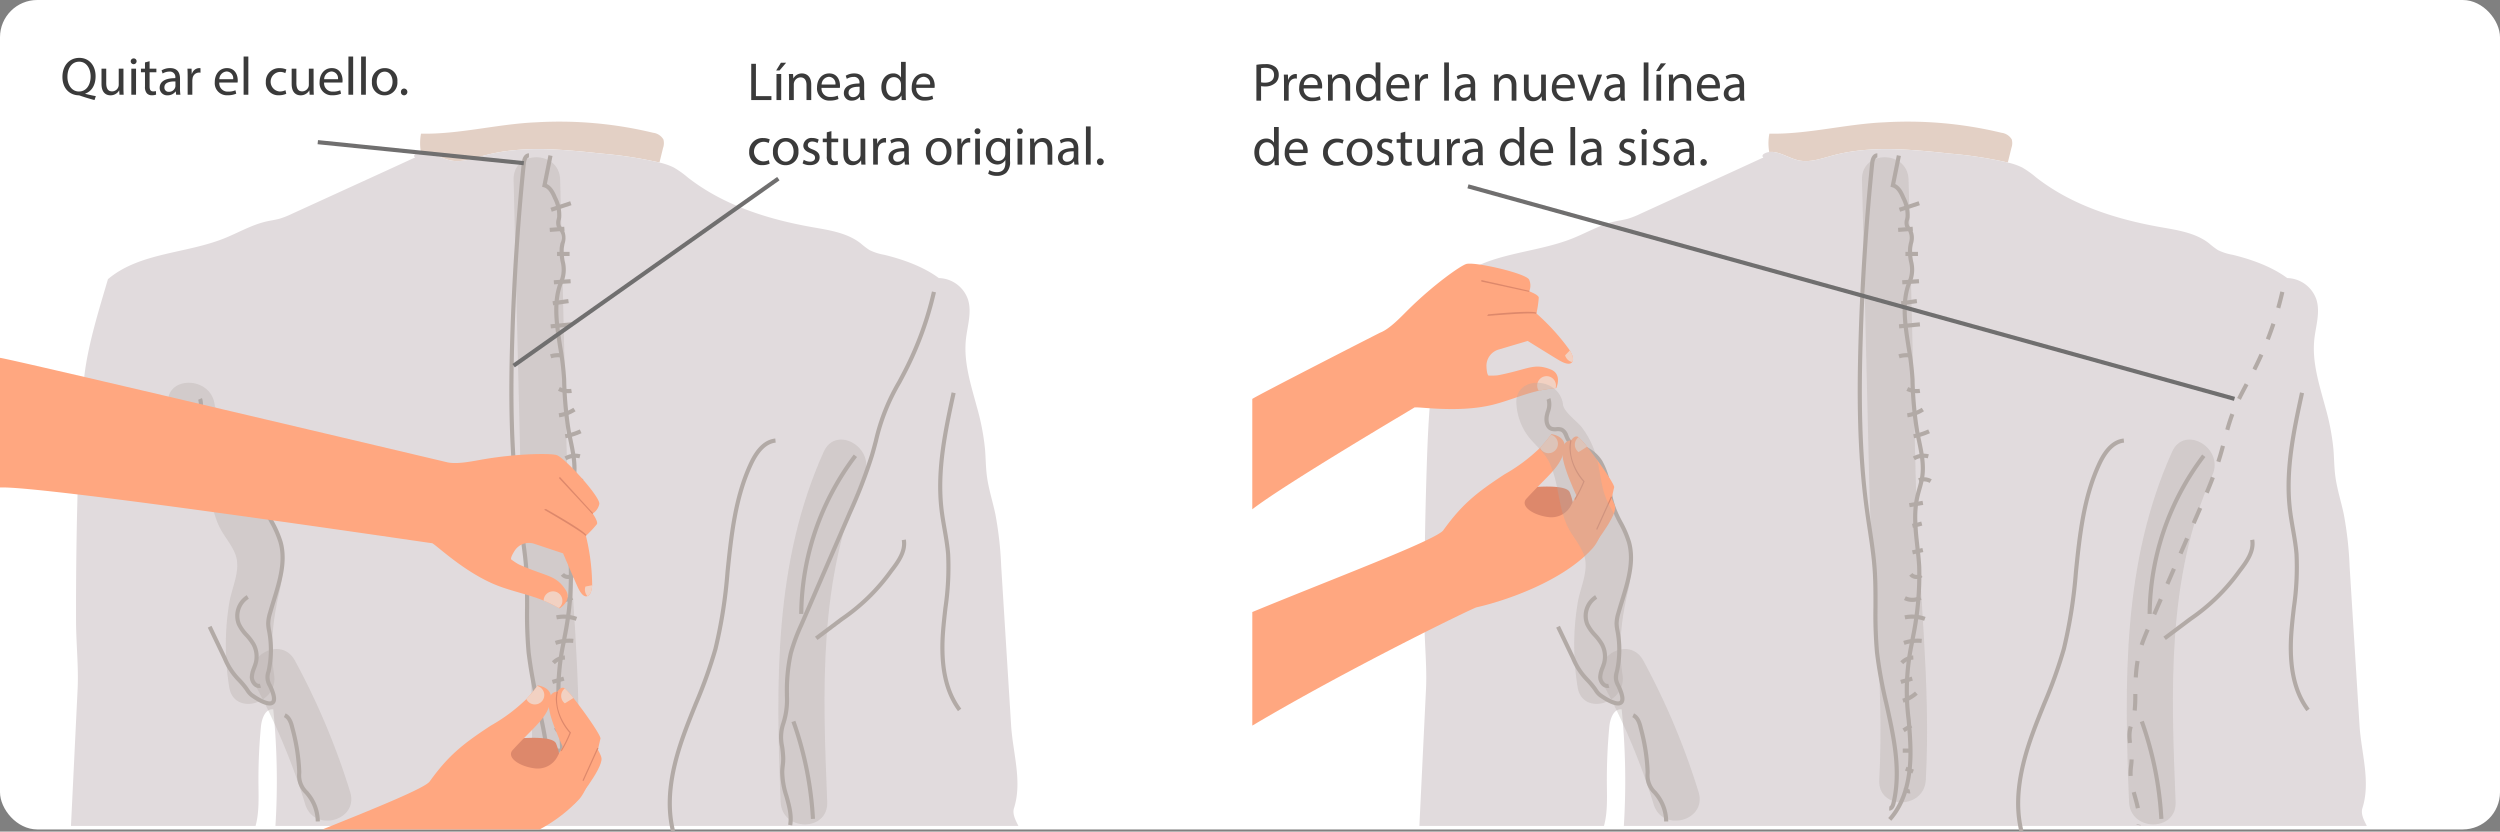 <svg xmlns="http://www.w3.org/2000/svg" width="604" height="200.921" viewBox="0 0 604 200.921">
  <rect x="0" y="0" width="604" height="200.921" fill="#808080" stroke="none"/>
  <g id="Grupo_61080" data-name="Grupo 61080" transform="translate(-3716.615 -4241.706)">
    <rect id="Rectángulo_7605" data-name="Rectángulo 7605" width="604" height="200.393" rx="9" transform="translate(3716.615 4241.706)" fill="#fff"/>
    <g id="Grupo_61120" data-name="Grupo 61120">
      <g id="Grupo_61080-2" data-name="Grupo 61080">
        <path id="Trazado_117308" data-name="Trazado 117308" d="M4151.067,4280.428c2.754.638,5.576-.407,8.305-1.143,9.208-2.483,18.951-1.481,28.434-.461a102.555,102.555,0,0,1,13.9,2.145q.437-1.77.872-3.539a3.4,3.4,0,0,0,.073-2.048,3.357,3.357,0,0,0-2.49-1.6,96.338,96.338,0,0,0-28.354-2.519c-9.16.39-18.612,2.938-27.71,2.735a12.044,12.044,0,0,0-.031,4.446C4146.3,4278.138,4148.7,4279.88,4151.067,4280.428Z" fill="#e3d0c5"/>
      </g>
      <g id="Grupo_61081" data-name="Grupo 61081">
        <path id="Trazado_117309" data-name="Trazado 117309" d="M4061.132,4408.312q-.8,16.469-1.595,32.936h44.6c.873-3.188.733-6.606.7-9.936a134.2,134.2,0,0,1,.6-14.1c.181-1.894,1.087-4.366,2.974-4.123a174.2,174.2,0,0,1,.524,28.159h179.506c-.729-1.437-1.512-2.893-1.057-4.33,2.032-6.425-.294-13.3-.713-20.026l-2.388-38.309a86.746,86.746,0,0,0-1.424-12.728c-.652-3.056-1.634-6.048-2.036-9.147-.282-2.18-.274-4.387-.461-6.577a57.168,57.168,0,0,0-1.908-9.916c-1.455-5.416-3.288-10.923-2.7-16.5.339-3.2,1.466-6.476.531-9.555a7.642,7.642,0,0,0-7.077-5.273c-3.741-2.77-8.721-4.549-13.247-5.633a12.853,12.853,0,0,1-3.52-1.141,19.915,19.915,0,0,1-2.152-1.644c-3.3-2.556-7.651-3.171-11.761-3.9-10.712-1.9-21.429-5.306-30-12.012a22.536,22.536,0,0,0-3.338-2.376,15.307,15.307,0,0,0-3.4-1.188,101.893,101.893,0,0,0-14-2.168c-9.483-1.02-19.226-2.022-28.434.461-2.729.736-5.551,1.781-8.305,1.143-2.786-.645-5.619-2.95-8.154-1.626-.281.147-.575.456-.429.737s.256.36-.059.324q-6.745,3.114-13.506,6.193l-16,7.314a21.366,21.366,0,0,1-2.837,1.134c-1.065.31-2.172.45-3.254.693-3.645.819-6.917,2.778-10.39,4.153-9.26,3.665-20.346,3.378-27.956,9.8-2.137,7.268-4.728,15.518-5.664,23.035-.932,7.49-1.257,15.042-1.5,22.586q-.6,18.528-.547,37.07C4060.783,4397.371,4061.4,4402.789,4061.132,4408.312Z" fill="#e1dbdd"/>
      </g>
      <g id="Grupo_61119" data-name="Grupo 61119">
        <g id="Grupo_61082" data-name="Grupo 61082">
          <path id="Trazado_117310" data-name="Trazado 117310" d="M4173.086,4437.547h-.052l.041-1h.006c.173,0,.38-.343.494-.819,1.884-7.814.071-15.949-1.682-23.816a110.766,110.766,0,0,1-2.288-12.507,105.616,105.616,0,0,1-.37-11.06c.005-3,.011-6.107-.206-9.14-.233-3.273-.733-6.585-1.217-9.786-.195-1.293-.391-2.586-.569-3.881-2.064-14.9-1.964-29.6-1.594-42.025.421-14.1,1.36-28.382,2.794-42.435.148-1.457.795-2.324,1.73-2.324h.018l-.012,1h0c-.467,0-.683.9-.738,1.426-1.431,14.029-2.369,28.282-2.788,42.362-.369,12.381-.469,27.036,1.584,41.859.179,1.29.373,2.579.568,3.869.487,3.22.989,6.55,1.226,9.865.219,3.069.213,6.191.208,9.211a105.26,105.26,0,0,0,.364,10.956,110,110,0,0,0,2.27,12.392c1.778,7.979,3.616,16.229,1.678,24.268C4174.3,4436.973,4173.773,4437.547,4173.086,4437.547Z" fill="#b2aaa6"/>
        </g>
        <g id="Grupo_61083" data-name="Grupo 61083">
          <path id="Trazado_117311" data-name="Trazado 117311" d="M4173.547,4440.008l-.744-.67c3.323-3.69,4.963-9.187,4.876-16.337-.029-2.419-.229-4.885-.422-7.269a55.781,55.781,0,0,1,.844-19.107l.222-1.236a73.826,73.826,0,0,0,1.469-16.728c-.09-1.636-.276-3.311-.455-4.932-.437-3.93-.888-8-.026-11.935.151-.689.34-1.368.53-2.048a24.523,24.523,0,0,0,.687-2.9c.427-2.832-.186-5.758-.776-8.587-.167-.8-.333-1.59-.478-2.383a90.691,90.691,0,0,1-1.1-12.51,66.578,66.578,0,0,0-.912-7.562c-.9-5.731-1.84-11.656.449-16.678a7.321,7.321,0,0,0,.112-4.187,13.017,13.017,0,0,1-.233-3.252c.041-.4.117-.819.194-1.233a3.931,3.931,0,0,0-.1-2.81,3.793,3.793,0,0,0-.273-.363,3.107,3.107,0,0,1-.513-.784,3.177,3.177,0,0,1,0-1.92c.033-.16.068-.319.092-.477a8.546,8.546,0,0,0-.978-4.383c-.492-1.17-1.109-2.445-2.211-2.761l-.444-.127,1.535-7.638.981.2-1.361,6.77c1.361.646,2.041,2.263,2.421,3.171a9.291,9.291,0,0,1,1.045,4.924c-.027.175-.064.351-.1.528a1.595,1.595,0,0,0,.313,1.867,4.84,4.84,0,0,1,.343.458,4.693,4.693,0,0,1,.239,3.53c-.072.385-.144.771-.18,1.147a12.192,12.192,0,0,0,.224,3,8.153,8.153,0,0,1-.19,4.755c-2.165,4.749-1.253,10.523-.371,16.108a68.97,68.97,0,0,1,.924,7.677,89.8,89.8,0,0,0,1.086,12.371c.143.785.308,1.571.472,2.358.609,2.916,1.24,5.931.786,8.94a24.988,24.988,0,0,1-.712,3.022c-.184.661-.37,1.322-.516,1.991-.827,3.781-.385,7.762.042,11.612.181,1.634.369,3.324.46,4.987a74.588,74.588,0,0,1-1.483,16.957l-.221,1.239a54.812,54.812,0,0,0-.832,18.849c.2,2.4.4,4.884.425,7.338C4178.769,4430.4,4177.043,4436.125,4173.547,4440.008Z" fill="#b2aaa6"/>
        </g>
        <g id="Grupo_61084" data-name="Grupo 61084">
          <path id="Trazado_117312" data-name="Trazado 117312" d="M4107.536,4412.156c-1.509,0-3.639-1.4-4.633-2.113a5.228,5.228,0,0,1-1.212-1.391l-.212-.308a19.865,19.865,0,0,0-1.66-1.97,16.808,16.808,0,0,1-3.607-5.464l-3.624-7.571.9-.432,3.623,7.572a15.85,15.85,0,0,0,3.442,5.219,21.012,21.012,0,0,1,1.74,2.07l.222.323a4.385,4.385,0,0,0,.971,1.141c2.221,1.6,4,2.183,4.437,1.828.1-.081.528-.609-.626-3.159-.057-.129-.12-.257-.182-.385a4.3,4.3,0,0,1-.352-3.639l.041-.188a23.789,23.789,0,0,0,.178-9.093l-.069-.38a10.7,10.7,0,0,1-.229-1.871,9.785,9.785,0,0,1,.462-2.671c.285-1.017.6-2.039.917-3.066,1.408-4.561,2.863-9.278,1.632-13.758a24.509,24.509,0,0,0-2.009-4.651,29.453,29.453,0,0,1-1.882-4.168,30.077,30.077,0,0,1-.956-4.18,16.77,16.77,0,0,0-1.985-6.3,8.221,8.221,0,0,0-4.219-3.308c-.217-.074-.44-.142-.665-.211a5.028,5.028,0,0,1-2.721-1.512,5.4,5.4,0,0,1-.643-1.232c-.245-.589-.457-1.1-.892-1.3a2.3,2.3,0,0,0-1.037-.089,3.559,3.559,0,0,1-1.314-.1c-1.487-.478-1.871-2.366-1.484-3.984.059-.245.127-.494.2-.743a4.307,4.307,0,0,0,.186-2.792l.916-.4a5.142,5.142,0,0,1-.139,3.458c-.065.238-.131.475-.187.71-.218.911-.19,2.475.816,2.8a2.8,2.8,0,0,0,.954.051,3.115,3.115,0,0,1,1.508.177,3.062,3.062,0,0,1,1.4,1.823,4.588,4.588,0,0,0,.514,1.01,4.165,4.165,0,0,0,2.217,1.161c.236.072.472.144.7.223a9.219,9.219,0,0,1,4.734,3.712,17.77,17.77,0,0,1,2.129,6.663,29.538,29.538,0,0,0,.92,4.043,28.513,28.513,0,0,0,1.822,4.023,25.429,25.429,0,0,1,2.085,4.844c1.308,4.763-.191,9.62-1.641,14.319-.314,1.019-.628,2.033-.91,3.04a8.932,8.932,0,0,0-.425,2.4,9.715,9.715,0,0,0,.213,1.7l.069.388a24.768,24.768,0,0,1-.185,9.479l-.041.191a4.7,4.7,0,0,0-.172,1.827,4.649,4.649,0,0,0,.446,1.158q.1.205.195.411c1.043,2.306,1.153,3.686.347,4.344A1.565,1.565,0,0,1,4107.536,4412.156Z" fill="#b2aaa6"/>
        </g>
        <g id="Grupo_61085" data-name="Grupo 61085">
          <path id="Trazado_117313" data-name="Trazado 117313" d="M4104.97,4407.931a1.9,1.9,0,0,1-1.168-.423,2.941,2.941,0,0,1-1.072-2.281,7.042,7.042,0,0,1,.581-2.338c.138-.366.277-.733.378-1.107a5.716,5.716,0,0,0-.484-4.16,11.893,11.893,0,0,0-1.608-2.132,10.9,10.9,0,0,1-1.955-2.777A5.89,5.89,0,0,1,4102,4385.5l.507.861a4.929,4.929,0,0,0-1.945,5.959,9.981,9.981,0,0,0,1.79,2.516,12.953,12.953,0,0,1,1.736,2.315,6.732,6.732,0,0,1,.568,4.9c-.109.405-.258.8-.407,1.2a6.176,6.176,0,0,0-.517,2,1.929,1.929,0,0,0,.686,1.473.827.827,0,0,0,.754.184l.265.965A1.762,1.762,0,0,1,4104.97,4407.931Z" fill="#b2aaa6"/>
        </g>
        <g id="Grupo_61086" data-name="Grupo 61086">
          <path id="Trazado_117314" data-name="Trazado 117314" d="M4233.791,4441.123l-.987-.16.018-.109.986.165Zm-1.153-4.061c-.191-.952-.464-1.928-.728-2.873l-.268-.968.965-.262.267.962c.268.961.546,1.955.745,2.943Zm-1.757-7.863c-.015-.241-.023-.483-.023-.725,0-.154,0-.309.011-.464.019-.445.069-.889.119-1.333.059-.52.115-1.01.122-1.5l1,.014c-.008.543-.069,1.082-.128,1.6-.048.422-.1.844-.114,1.267-.007.14-.01.28-.01.418,0,.22.008.441.022.663Zm-.159-7.932a14.559,14.559,0,0,1-.129-1.784,8.915,8.915,0,0,1,.317-2.379l.965.264a7.774,7.774,0,0,0-.282,2.115,13.572,13.572,0,0,0,.121,1.659Zm2.129-7.845-.994-.113a34.226,34.226,0,0,0,.147-3.49l0-.452,1,.01,0,.452A34.581,34.581,0,0,1,4232.851,4413.422Zm.27-8.018-1-.058a36.328,36.328,0,0,1,.436-4.03l.987.168A35.158,35.158,0,0,0,4233.121,4405.4Zm1.391-7.716-.947-.321c.45-1.333,1-2.649,1.471-3.761l.92.393C4235.488,4395.093,4234.952,4396.387,4234.512,4397.688Zm3.029-7.359-.918-.4,1.588-3.671.918.4Zm3.176-7.343-.918-.4,1.588-3.671.918.4Zm3.175-7.341-.918-.4,1.588-3.671.918.4Zm3.177-7.343-.918-.4,1.588-3.672.918.4Zm3.156-7.36-.924-.382c.508-1.228,1-2.46,1.473-3.7l.936.354C4251.236,4358.463,4250.737,4359.705,4250.225,4360.942Zm2.821-7.528-.953-.305q.233-.721.449-1.449c.233-.785.45-1.576.661-2.367l.967.258c-.215.8-.434,1.6-.669,2.393C4253.355,4352.436,4253.2,4352.925,4253.046,4353.414Zm2.161-7.721-.963-.271c.426-1.507.82-2.729,1.241-3.846l.936.354C4256.009,4343.019,4255.624,4344.215,4255.207,4345.693Zm2.8-7.384-.9-.438c.6-1.23,1.238-2.439,1.842-3.571l.883.471C4259.229,4335.9,4258.594,4337.093,4258,4338.309Zm3.705-7.114-.459-.2-.424-.265c.581-1.152,1.152-2.35,1.688-3.549l.912.408C4262.883,4328.8,4262.305,4330.015,4261.708,4331.195Zm3.268-7.321-.931-.363c.477-1.226.931-2.484,1.349-3.738l.949.317C4265.92,4321.359,4265.46,4322.633,4264.976,4323.874Zm2.547-7.633-.963-.269c.357-1.272.685-2.568.978-3.853l.974.223C4268.216,4313.643,4267.883,4314.954,4267.523,4316.241Z" fill="#b2aaa6"/>
        </g>
        <g id="Grupo_61087" data-name="Grupo 61087">
          <path id="Trazado_117315" data-name="Trazado 117315" d="M4238.3,4439.577a83.409,83.409,0,0,0-4.694-23.409l.942-.334a84.438,84.438,0,0,1,4.751,23.688Z" fill="#b2aaa6"/>
        </g>
        <g id="Grupo_61088" data-name="Grupo 61088">
          <path id="Trazado_117316" data-name="Trazado 117316" d="M4236.473,4390.039l-1-.006a64.346,64.346,0,0,1,13.178-38.516l.795.607A63.346,63.346,0,0,0,4236.473,4390.039Z" fill="#b2aaa6"/>
        </g>
        <g id="Grupo_61089" data-name="Grupo 61089">
          <path id="Trazado_117317" data-name="Trazado 117317" d="M4239.888,4396.323l-.6-.8,6.158-4.622a47.213,47.213,0,0,0,11.88-11.609c1.723-2.21,3.369-4.577,2.928-7.075l.984-.174c.513,2.9-1.343,5.581-3.123,7.864a48.169,48.169,0,0,1-12.07,11.794Z" fill="#b2aaa6"/>
        </g>
        <g id="Grupo_61090" data-name="Grupo 61090">
          <path id="Trazado_117318" data-name="Trazado 117318" d="M4204.5,4442.627c-1.573-6.467-.83-13.7,2.334-22.773.98-2.812,2.115-5.618,3.212-8.331a116.172,116.172,0,0,0,4.707-13.137,118.414,118.414,0,0,0,2.911-18.562c.916-8.9,1.864-18.1,5.721-26.327,1.7-3.629,3.825-5.6,6.307-5.845l.1.994c-2.108.212-3.959,1.987-5.5,5.275-3.787,8.073-4.726,17.189-5.633,26.006a119,119,0,0,1-2.942,18.719,116.391,116.391,0,0,1-4.745,13.252c-1.092,2.7-2.221,5.5-3.2,8.286-3.1,8.879-3.83,15.935-2.3,22.207Z" fill="#b2aaa6"/>
        </g>
        <g id="Grupo_61091" data-name="Grupo 61091">
          <path id="Trazado_117319" data-name="Trazado 117319" d="M4273.836,4413.522c-3.344-4.45-4.7-10.587-4.143-18.764.144-2.116.39-4.261.626-6.334a66.776,66.776,0,0,0,.638-12.8c-.162-2.015-.517-4.052-.86-6.022-.267-1.541-.544-3.135-.73-4.721-1.133-9.617.93-19.154,2.928-28.378l.976.211c-1.978,9.144-4.024,18.6-2.912,28.05.184,1.558.458,3.138.724,4.667.346,1.992.705,4.053.87,6.113a67.488,67.488,0,0,1-.64,13c-.236,2.063-.48,4.194-.622,6.289-.54,7.927.75,13.846,3.943,18.095Z" fill="#b2aaa6"/>
        </g>
        <g id="Grupo_61092" data-name="Grupo 61092">
          <path id="Trazado_117320" data-name="Trazado 117320" d="M4118.665,4440.17a10.026,10.026,0,0,0-1.961-5.852c-.2-.273-.422-.539-.641-.8a6.13,6.13,0,0,1-1.881-5.042v-.353a46.974,46.974,0,0,0-1.628-10.328c-.267-1.138-.632-2.389-1.583-2.828l.42-.908c1.474.681,1.9,2.52,2.136,3.508a47.63,47.63,0,0,1,1.655,10.55v.359a5.193,5.193,0,0,0,1.654,4.407c.229.279.458.558.67.844a11.028,11.028,0,0,1,2.159,6.44Z" fill="#b2aaa6"/>
        </g>
        <g id="Grupo_61093" data-name="Grupo 61093">
          <rect id="Rectángulo_7659" data-name="Rectángulo 7659" width="5.033" height="1" transform="matrix(0.949, -0.314, 0.314, 0.949, 4175.369, 4291.911)" fill="#b2aaa6"/>
        </g>
        <g id="Grupo_61094" data-name="Grupo 61094">
          <rect id="Rectángulo_7660" data-name="Rectángulo 7660" width="3.546" height="0.999" transform="translate(4175.167 4296.752) rotate(-4.373)" fill="#b2aaa6"/>
        </g>
        <g id="Grupo_61095" data-name="Grupo 61095">
          <rect id="Rectángulo_7661" data-name="Rectángulo 7661" width="1" height="3.032" transform="matrix(0.001, -1, 1, 0.001, 4176.965, 4303.559)" fill="#b2aaa6"/>
        </g>
        <g id="Grupo_61096" data-name="Grupo 61096">
          <rect id="Rectángulo_7662" data-name="Rectángulo 7662" width="4.05" height="1" transform="matrix(0.998, -0.064, 0.064, 0.998, 4176.169, 4309.409)" fill="#b2aaa6"/>
        </g>
        <g id="Grupo_61097" data-name="Grupo 61097">
          <rect id="Rectángulo_7663" data-name="Rectángulo 7663" width="3.822" height="1" transform="translate(4175.878 4314.483) rotate(-7.972)" fill="#b2aaa6"/>
        </g>
        <g id="Grupo_61098" data-name="Grupo 61098">
          <rect id="Rectángulo_7664" data-name="Rectángulo 7664" width="5.054" height="1.001" transform="translate(4175.387 4320.056) rotate(-5.488)" fill="#b2aaa6"/>
        </g>
        <g id="Grupo_61099" data-name="Grupo 61099">
          <path id="Trazado_117321" data-name="Trazado 117321" d="M4175.567,4328.277l-.3-.953a6.409,6.409,0,0,1,2.745-.247l-.129.992A5.45,5.45,0,0,0,4175.567,4328.277Z" fill="#b2aaa6"/>
        </g>
        <g id="Grupo_61100" data-name="Grupo 61100">
          <path id="Trazado_117322" data-name="Trazado 117322" d="M4179.713,4336.7a5.71,5.71,0,0,1-2.514-.581l.441-.9a4.71,4.71,0,0,0,2.747.428l.147.989A5.5,5.5,0,0,1,4179.713,4336.7Z" fill="#b2aaa6"/>
        </g>
        <g id="Grupo_61101" data-name="Grupo 61101">
          <path id="Trazado_117323" data-name="Trazado 117323" d="M4177.5,4342.534l-.139-.99a8.8,8.8,0,0,0,3.539-1.318l.543.839A9.81,9.81,0,0,1,4177.5,4342.534Z" fill="#b2aaa6"/>
        </g>
        <g id="Grupo_61102" data-name="Grupo 61102">
          <path id="Trazado_117324" data-name="Trazado 117324" d="M4179.043,4347.591l-.188-.983a15.728,15.728,0,0,0,3.614-1.152l.416.91A16.774,16.774,0,0,1,4179.043,4347.591Z" fill="#b2aaa6"/>
        </g>
        <g id="Grupo_61103" data-name="Grupo 61103">
          <path id="Trazado_117325" data-name="Trazado 117325" d="M4179.268,4352.889l-.517-.856a5.037,5.037,0,0,1,3.872-.56l-.254.966A4.1,4.1,0,0,0,4179.268,4352.889Z" fill="#b2aaa6"/>
        </g>
        <g id="Grupo_61104" data-name="Grupo 61104">
          <path id="Trazado_117326" data-name="Trazado 117326" d="M4182.822,4358.381a2.818,2.818,0,0,0-2.409-.178l-.371-.928a3.786,3.786,0,0,1,3.282.241Z" fill="#b2aaa6"/>
        </g>
        <g id="Grupo_61105" data-name="Grupo 61105">
          <rect id="Rectángulo_7665" data-name="Rectángulo 7665" width="3.322" height="1.001" transform="translate(4177.828 4363.263) rotate(-9.775)" fill="#b2aaa6"/>
        </g>
        <g id="Grupo_61106" data-name="Grupo 61106">
          <rect id="Rectángulo_7666" data-name="Rectángulo 7666" width="2.328" height="1" transform="translate(4178.539 4368.277) rotate(-13.901)" fill="#b2aaa6"/>
        </g>
        <g id="Grupo_61107" data-name="Grupo 61107">
          <rect id="Rectángulo_7667" data-name="Rectángulo 7667" width="2.575" height="1" transform="matrix(0.975, -0.223, 0.223, 0.975, 4178.557, 4374.668)" fill="#b2aaa6"/>
        </g>
        <g id="Grupo_61108" data-name="Grupo 61108">
          <path id="Trazado_117327" data-name="Trazado 117327" d="M4179.664,4381.6c-.079,0-.159,0-.241-.012a2.275,2.275,0,0,1-1.545-.805l.777-.629a1.345,1.345,0,0,0,1.805.178l.638.77A2.247,2.247,0,0,1,4179.664,4381.6Z" fill="#b2aaa6"/>
        </g>
        <g id="Grupo_61109" data-name="Grupo 61109">
          <path id="Trazado_117328" data-name="Trazado 117328" d="M4178.633,4387.134a4.542,4.542,0,0,1-2.014-.466l.445-.9a3.627,3.627,0,0,0,3.311-.086l.492.871A4.564,4.564,0,0,1,4178.633,4387.134Z" fill="#b2aaa6"/>
        </g>
        <g id="Grupo_61110" data-name="Grupo 61110">
          <path id="Trazado_117329" data-name="Trazado 117329" d="M4181.486,4391.7a8.494,8.494,0,0,0-4.552-.348l-.2-.981a9.358,9.358,0,0,1,5.1.39Z" fill="#b2aaa6"/>
        </g>
        <g id="Grupo_61111" data-name="Grupo 61111">
          <path id="Trazado_117330" data-name="Trazado 117330" d="M4176.755,4397.507l-.315-.949a11.212,11.212,0,0,1,4.5-.515l-.092,1A10.149,10.149,0,0,0,4176.755,4397.507Z" fill="#b2aaa6"/>
        </g>
        <g id="Grupo_61112" data-name="Grupo 61112">
          <path id="Trazado_117331" data-name="Trazado 117331" d="M4176.446,4402.178l-.725-.69a4.652,4.652,0,0,1,3.123-1.424l.045,1A3.638,3.638,0,0,0,4176.446,4402.178Z" fill="#b2aaa6"/>
        </g>
        <g id="Grupo_61113" data-name="Grupo 61113">
          <rect id="Rectángulo_7668" data-name="Rectángulo 7668" width="2.881" height="1.001" transform="translate(4175.711 4405.98) rotate(-16.207)" fill="#b2aaa6"/>
        </g>
        <g id="Grupo_61114" data-name="Grupo 61114">
          <path id="Trazado_117332" data-name="Trazado 117332" d="M4176.5,4411.472l-.293-.955a8.308,8.308,0,0,0,3.07-1.735l.666.746A9.28,9.28,0,0,1,4176.5,4411.472Z" fill="#b2aaa6"/>
        </g>
        <g id="Grupo_61115" data-name="Grupo 61115">
          <path id="Trazado_117333" data-name="Trazado 117333" d="M4176.77,4418.579l-.523-.852,1.846-1.138.523.852Z" fill="#b2aaa6"/>
        </g>
        <g id="Grupo_61116" data-name="Grupo 61116">
          <path id="Trazado_117334" data-name="Trazado 117334" d="M4178.083,4423.56l-1.767,0v-1l1.768,0Z" fill="#b2aaa6"/>
        </g>
        <g id="Grupo_61117" data-name="Grupo 61117">
          <rect id="Rectángulo_7669" data-name="Rectángulo 7669" width="1" height="1.924" transform="translate(4176.86 4427.876) rotate(-68.436)" fill="#b2aaa6"/>
        </g>
        <g id="Grupo_61118" data-name="Grupo 61118">
          <path id="Trazado_117335" data-name="Trazado 117335" d="M4177.916,4433.41a1.378,1.378,0,0,1-.805-.268,1.344,1.344,0,0,1-.557-.935l.994-.1a.388.388,0,0,0,.416.3l.206.979A1.273,1.273,0,0,1,4177.916,4433.41Z" fill="#b2aaa6"/>
        </g>
      </g>
    </g>
    <g id="Grupo_60986" data-name="Grupo 60986">
      <g id="Grupo_61121" data-name="Grupo 61121">
        <path id="Trazado_117336" data-name="Trazado 117336" d="M4095.88,4326.357a52.552,52.552,0,0,0-8.061-8.919,25.913,25.913,0,0,0,.562-3.839c-.078-.7-2.3-1.507-2.3-1.507a3.638,3.638,0,0,0,0-2.778c-.6-1.566-13.332-4.463-15.25-3.819-1.46.488-7.751,4.893-13.912,10.957-1.783,1.755-4.5,4.709-6.826,5.608-.179.069-29.97,15.293-30.926,16.028v26.667c7.969-6.178,39.081-24.49,39.1-24.553.157-.448,10.132,1.39,18.731-.641,3.8-.9,7.534-2.578,11.386-3.447a32.127,32.127,0,0,1,4.056-.629,1.352,1.352,0,0,1,.177-.021s1.535-3.363-1.372-4.512c-4.088-1.609-5.31-.029-12.659,1.408l-.391.049a16.513,16.513,0,0,1-1.954.033c-.319-.239-.448-1.154-.493-2.169a4.088,4.088,0,0,1,2.909-4.11l7.05-2.088s6.759,4.212,7.77,4.78c1.919,1.076,2.657.756,2.956.356a1.525,1.525,0,0,0,.1-.149C4096.847,4328.436,4096.541,4327.466,4095.88,4326.357Z" fill="#ffa780"/>
      </g>
      <g id="Grupo_60984" data-name="Grupo 60984">
        <g id="Trazado_116787" data-name="Trazado 116787">
          <path id="Trazado_117337" data-name="Trazado 117337" d="M4096.546,4329.061c-.055.065-.1.1-.1.116a1.348,1.348,0,0,1-.3-.089,2.266,2.266,0,0,1-1.4-1.535l1.157-1.2C4096.547,4327.458,4096.852,4328.427,4096.546,4329.061Z" fill="#f2d1c2"/>
        </g>
      </g>
      <g id="Trazado_116788" data-name="Trazado 116788">
        <path id="Trazado_117338" data-name="Trazado 117338" d="M4087.81,4317.254c-1.08-.637-11.218.36-11.655.4a4.271,4.271,0,0,0-.237.393s11.072-.943,11.795-.515A1.311,1.311,0,0,0,4087.81,4317.254Z" fill="#dd886b"/>
      </g>
      <g id="Trazado_116789" data-name="Trazado 116789">
        <path id="Trazado_117339" data-name="Trazado 117339" d="M4086.125,4311.979c0-.022-11.618-2.62-11.618-2.62v.379l11.542,2.49A1.188,1.188,0,0,0,4086.125,4311.979Z" fill="#dd886b"/>
      </g>
      <g id="Grupo_60985" data-name="Grupo 60985">
        <g id="Trazado_116790" data-name="Trazado 116790">
          <path id="Trazado_117340" data-name="Trazado 117340" d="M4088.318,4333.7a2.262,2.262,0,0,0,.071,2.419,31.9,31.9,0,0,1,4.056-.629,2.266,2.266,0,0,0-4.126-1.789Z" fill="#f2d1c2"/>
        </g>
      </g>
    </g>
    <g id="Grupo_60983" data-name="Grupo 60983">
      <g id="Grupo_60977" data-name="Grupo 60977">
        <g id="Trazado_116780" data-name="Trazado 116780">
          <path id="Trazado_117341" data-name="Trazado 117341" d="M4095.869,4360.654c2.256,5.63.869,12.942.869,12.942l-4.539.354a31.2,31.2,0,0,1-.987,3.016l-4.506-1.5.558-8.822s-8.806,1.68-10.7-1.308a1.764,1.764,0,0,1,.937-2.816s.639-.129,1.653-.3c-.407-1.5,1.284-2.062,1.284-2.062S4094.743,4357.844,4095.869,4360.654Z" fill="#dd886b"/>
        </g>
      </g>
      <g id="Grupo_61122" data-name="Grupo 61122">
        <path id="Trazado_117342" data-name="Trazado 117342" d="M4102.392,4352.707c-.5-.665-.987-1.329-1.461-1.942-.305-.4-.6-.778-.887-1.127a17.844,17.844,0,0,0-2.068-2.3,1.031,1.031,0,0,0-.223-.141c-1.062-.4-2.492,1.758-2.16,3.938.367,2.412,3.7,6.885,3.7,6.885l-2.969,5.507a5.365,5.365,0,0,1-5.468,3.126c-3.78-.407-7.115-2.659-5.45-4.475,5.342-5.828,8.474-7.75,9.188-12.085.51-3.086-3.157-3.5-3.157-3.5a1,1,0,0,1-.116.146,31.67,31.67,0,0,1-2.627,3.157,41.963,41.963,0,0,1-8.588,6.408c-6.991,4.572-10.364,7.374-14.787,13.511-1.7,2.354-27.228,11.934-46.148,19.761v27.439c22.929-13.617,53.13-28.351,54.218-28.59,6.7-1.495,20.9-6.254,28.078-14.347,3.046-3.437,4.819-13.717,5.13-14.6C4106.755,4359.017,4104.617,4355.757,4102.392,4352.707Z" fill="#ffa780"/>
      </g>
      <g id="Grupo_60978" data-name="Grupo 60978">
        <g id="Trazado_116782" data-name="Trazado 116782">
          <path id="Trazado_117343" data-name="Trazado 117343" d="M4100.277,4375.2s6.843-8.339,6.569-10.985-10.69-16.1-10.69-16.1-2.058-.194-2.083,3.037c-.028,3.921,5.1,13.759,5.1,13.759l-7.689,6.7Z" fill="#ffa780"/>
        </g>
      </g>
      <g id="Grupo_60979" data-name="Grupo 60979">
        <g id="Rectángulo_7654" data-name="Rectángulo 7654">
          <rect id="Rectángulo_7670" data-name="Rectángulo 7670" width="8.683" height="0.294" transform="translate(4102.241 4369.569) rotate(-65.609)" fill="#dd886b"/>
        </g>
      </g>
      <g id="Grupo_60980" data-name="Grupo 60980">
        <g id="Trazado_116783" data-name="Trazado 116783">
          <path id="Trazado_117344" data-name="Trazado 117344" d="M4095.8,4349.947a8.9,8.9,0,0,1,.209-1.871l.287.063c-1.163,5.289,3.059,9.733,3.1,9.777l.068.071-.04.091a31.168,31.168,0,0,1-2.233,4.441l-.174-.235a30.13,30.13,0,0,0,2.1-4.235A13.02,13.02,0,0,1,4095.8,4349.947Z" fill="#dd886b"/>
        </g>
      </g>
      <g id="Grupo_60981" data-name="Grupo 60981">
        <g id="Trazado_116784" data-name="Trazado 116784">
          <path id="Trazado_117345" data-name="Trazado 117345" d="M4097.987,4350.927a2.266,2.266,0,0,1-.422-3.177,2.3,2.3,0,0,1,.411-.413,17.715,17.715,0,0,1,2.068,2.3C4099.19,4350.188,4098.4,4350.676,4097.987,4350.927Z" fill="#f2d1c2"/>
        </g>
      </g>
      <g id="Grupo_60982" data-name="Grupo 60982">
        <g id="Trazado_116785" data-name="Trazado 116785">
          <path id="Trazado_117346" data-name="Trazado 117346" d="M4090.73,4351.2a2.262,2.262,0,0,1-2.037-1.306,31.647,31.647,0,0,0,2.627-3.157,2.267,2.267,0,0,1-.59,4.46Z" fill="#f2d1c2"/>
        </g>
      </g>
    </g>
    <g id="Grupo_61124" data-name="Grupo 61124" opacity="0.33">
      <g id="Grupo_61123" data-name="Grupo 61123">
        <path id="Trazado_117347" data-name="Trazado 117347" d="M4166.473,4285.13l1.784,74.412c.565,23.555,3.657,47.019,2.383,70.59-.391,7.235,10.861,7.213,11.25,0,1.274-23.571-1.818-47.035-2.383-70.59l-1.784-74.412c-.173-7.227-11.424-7.254-11.25,0Z" fill="#b2aaa6"/>
      </g>
    </g>
    <g id="Grupo_61126" data-name="Grupo 61126" opacity="0.33">
      <g id="Grupo_61125" data-name="Grupo 61125">
        <path id="Trazado_117348" data-name="Trazado 117348" d="M4108.61,4404.7c-1.026-6.766-.3-13.171,1.232-19.774,1.485-6.411,1.214-11.461-2.153-17.214-1.418-2.423-2.891-4.6-3.647-7.337-.746-2.694-.962-5.509-1.721-8.2a21.116,21.116,0,0,0-3.541-7.231c-1.019-1.334-4.33-3.739-4.524-5.4-.825-7.106-12.085-7.19-11.25,0a14.33,14.33,0,0,0,2.623,7.295c1.555,2.153,3.86,3.847,5.1,6.2,2.672,5.091,2.14,11.314,4.961,16.531,1.219,2.255,3.324,4.544,3.859,7.087.709,3.375-1.131,7.122-1.72,10.435a62.5,62.5,0,0,0-.063,20.6c1.081,7.135,11.923,4.1,10.848-2.991Z" fill="#b2aaa6"/>
      </g>
    </g>
    <g id="Grupo_61128" data-name="Grupo 61128" opacity="0.33">
      <g id="Grupo_61127" data-name="Grupo 61127">
        <path id="Trazado_117349" data-name="Trazado 117349" d="M4103.925,4406.979a159.031,159.031,0,0,1,12.213,29.065c2.126,6.9,12.989,3.956,10.848-2.991a174.166,174.166,0,0,0-13.347-31.752c-3.452-6.367-13.169-.694-9.714,5.678Z" fill="#b2aaa6"/>
      </g>
    </g>
    <g id="Grupo_61130" data-name="Grupo 61130" opacity="0.33">
      <g id="Grupo_61129" data-name="Grupo 61129">
        <path id="Trazado_117350" data-name="Trazado 117350" d="M4241.406,4350.832c-12.058,26.7-11.568,55.95-10.413,84.628.29,7.215,11.542,7.252,11.25,0-1.063-26.4-2.257-54.3,8.877-78.95,2.956-6.546-6.736-12.273-9.714-5.678Z" fill="#b2aaa6"/>
      </g>
    </g>
    <g id="Grupo_61171" data-name="Grupo 61171">
      <g id="Grupo_61131" data-name="Grupo 61131">
        <path id="Trazado_117351" data-name="Trazado 117351" d="M3825.3,4280.428c2.754.638,5.576-.407,8.305-1.143,9.208-2.483,18.951-1.481,28.433-.461a102.541,102.541,0,0,1,13.905,2.145l.873-3.539a3.406,3.406,0,0,0,.073-2.048,3.358,3.358,0,0,0-2.491-1.6,96.327,96.327,0,0,0-28.353-2.519c-9.161.39-18.612,2.938-27.71,2.735a12.039,12.039,0,0,0-.031,4.446C3820.524,4278.138,3822.927,4279.88,3825.3,4280.428Z" fill="#e3d0c5"/>
      </g>
      <g id="Grupo_61132" data-name="Grupo 61132">
        <path id="Trazado_117352" data-name="Trazado 117352" d="M3735.361,4408.312q-.8,16.469-1.6,32.936h44.6c.873-3.188.733-6.606.7-9.936a134.4,134.4,0,0,1,.6-14.1c.181-1.894,1.088-4.366,2.975-4.123a174.2,174.2,0,0,1,.524,28.159h179.506c-.73-1.437-1.512-2.893-1.058-4.33,2.033-6.425-.294-13.3-.713-20.026q-1.192-19.154-2.387-38.309a86.848,86.848,0,0,0-1.425-12.728c-.651-3.056-1.634-6.048-2.035-9.147-.283-2.18-.274-4.387-.461-6.577a57.145,57.145,0,0,0-1.908-9.916c-1.455-5.416-3.288-10.923-2.7-16.5.339-3.2,1.466-6.476.531-9.555a7.643,7.643,0,0,0-7.077-5.273c-3.742-2.77-8.721-4.549-13.248-5.633a12.867,12.867,0,0,1-3.52-1.141,19.971,19.971,0,0,1-2.151-1.644c-3.3-2.556-7.651-3.171-11.761-3.9-10.713-1.9-21.429-5.306-30-12.012a22.526,22.526,0,0,0-3.338-2.376,15.318,15.318,0,0,0-3.394-1.188,101.911,101.911,0,0,0-14-2.168c-9.482-1.02-19.225-2.022-28.433.461-2.729.736-5.551,1.781-8.305,1.143-2.786-.645-5.62-2.95-8.154-1.626-.281.147-.576.456-.43.737s.257.36-.058.324q-6.746,3.114-13.506,6.193l-16,7.314a21.368,21.368,0,0,1-2.838,1.134c-1.065.31-2.171.45-3.253.693-3.646.819-6.917,2.778-10.391,4.153-9.259,3.665-20.346,3.378-27.956,9.8-2.136,7.268-4.728,15.518-5.663,23.035-.932,7.49-1.257,15.042-1.5,22.586q-.6,18.528-.546,37.07C3735.011,4397.371,3735.629,4402.789,3735.361,4408.312Z" fill="#e1dbdd"/>
      </g>
      <g id="Grupo_61170" data-name="Grupo 61170">
        <g id="Grupo_61133" data-name="Grupo 61133">
          <path id="Trazado_117353" data-name="Trazado 117353" d="M3847.313,4437.547h-.051l.041-1h.006c.172,0,.38-.343.495-.819,1.883-7.815.07-15.951-1.683-23.818a111.17,111.17,0,0,1-2.288-12.505,105.673,105.673,0,0,1-.369-11.056c0-3,.011-6.11-.206-9.144-.234-3.273-.734-6.585-1.217-9.786-.2-1.293-.391-2.586-.569-3.881-2.064-14.9-1.964-29.6-1.594-42.025.421-14.114,1.36-28.391,2.793-42.435.148-1.457.8-2.324,1.731-2.324h.018l-.012,1h0c-.468,0-.684.9-.739,1.426-1.43,14.02-2.367,28.273-2.787,42.362-.369,12.381-.469,27.036,1.584,41.859.179,1.29.373,2.579.568,3.869.487,3.22.989,6.55,1.226,9.865.219,3.07.213,6.194.208,9.215a105.115,105.115,0,0,0,.363,10.952,110.315,110.315,0,0,0,2.27,12.39c1.778,7.98,3.616,16.23,1.679,24.27C3848.533,4436.973,3848,4437.547,3847.313,4437.547Z" fill="#b2aaa6"/>
        </g>
        <g id="Grupo_61134" data-name="Grupo 61134">
          <path id="Trazado_117354" data-name="Trazado 117354" d="M3847.776,4440.008l-.744-.67c3.322-3.69,4.963-9.187,4.876-16.337-.029-2.419-.229-4.884-.422-7.267a55.779,55.779,0,0,1,.842-19.1l.224-1.248a73.958,73.958,0,0,0,1.469-16.728c-.09-1.637-.276-3.312-.457-4.933-.436-3.93-.887-7.994-.025-11.934.15-.688.34-1.366.53-2.045a24.686,24.686,0,0,0,.688-2.9c.427-2.831-.186-5.757-.777-8.586-.167-.8-.333-1.59-.477-2.383a90.775,90.775,0,0,1-1.1-12.51,66.756,66.756,0,0,0-.912-7.564c-.9-5.73-1.84-11.655.45-16.676a7.326,7.326,0,0,0,.112-4.188,12.964,12.964,0,0,1-.234-3.251c.04-.4.118-.818.2-1.232a2.794,2.794,0,0,0-.374-3.175,3.128,3.128,0,0,1-.513-.782,3.187,3.187,0,0,1-.005-1.918c.033-.161.068-.321.092-.479a8.545,8.545,0,0,0-.978-4.384c-.491-1.17-1.108-2.445-2.211-2.761l-.443-.127,1.534-7.638.981.2-1.361,6.77c1.362.646,2.041,2.263,2.422,3.171a9.283,9.283,0,0,1,1.044,4.924c-.027.175-.064.353-.1.531a2.388,2.388,0,0,0-.05,1.331,2.361,2.361,0,0,0,.364.532,4.852,4.852,0,0,1,.343.459,4.693,4.693,0,0,1,.238,3.532c-.071.385-.144.77-.18,1.145a12.186,12.186,0,0,0,.225,3,8.155,8.155,0,0,1-.19,4.756c-2.164,4.748-1.253,10.523-.371,16.106a68.968,68.968,0,0,1,.923,7.679,89.967,89.967,0,0,0,1.087,12.371c.143.785.308,1.571.472,2.358.609,2.916,1.24,5.931.786,8.94a25.176,25.176,0,0,1-.713,3.025c-.184.66-.37,1.32-.516,1.989-.828,3.779-.385,7.76.043,11.609.181,1.635.369,3.325.46,4.989a74.774,74.774,0,0,1-1.483,16.957l-.223,1.25a54.847,54.847,0,0,0-.831,18.84c.2,2.4.4,4.883.426,7.336C3853,4430.4,3851.271,4436.125,3847.776,4440.008Z" fill="#b2aaa6"/>
        </g>
        <g id="Grupo_61135" data-name="Grupo 61135">
          <path id="Trazado_117355" data-name="Trazado 117355" d="M3781.764,4412.156c-1.509,0-3.638-1.4-4.632-2.113a5.183,5.183,0,0,1-1.211-1.389l-.213-.31a20.063,20.063,0,0,0-1.66-1.97,16.791,16.791,0,0,1-3.608-5.464l-3.623-7.571.9-.432,3.623,7.572a15.8,15.8,0,0,0,3.441,5.218,21,21,0,0,1,1.74,2.071l.224.325a4.4,4.4,0,0,0,.969,1.139c2.221,1.6,4,2.183,4.438,1.828.1-.081.528-.609-.626-3.159-.059-.13-.122-.26-.185-.389a4.293,4.293,0,0,1-.349-3.635l.041-.188a23.8,23.8,0,0,0,.178-9.093l-.068-.368a10.627,10.627,0,0,1-.23-1.884,9.782,9.782,0,0,1,.461-2.67c.285-1.015.6-2.036.916-3.062,1.409-4.562,2.865-9.281,1.634-13.762a24.594,24.594,0,0,0-2.01-4.653,29.317,29.317,0,0,1-1.882-4.166,30.2,30.2,0,0,1-.955-4.179,16.775,16.775,0,0,0-1.985-6.3,8.224,8.224,0,0,0-4.219-3.308c-.217-.074-.44-.142-.665-.211a5.028,5.028,0,0,1-2.721-1.512,5.375,5.375,0,0,1-.644-1.233c-.245-.589-.457-1.1-.891-1.3a2.3,2.3,0,0,0-1.038-.089,3.564,3.564,0,0,1-1.313-.1c-1.487-.478-1.872-2.366-1.484-3.984.059-.245.127-.494.2-.743a4.3,4.3,0,0,0,.187-2.792l.916-.4a5.142,5.142,0,0,1-.139,3.458c-.065.238-.132.475-.187.71-.218.911-.19,2.475.816,2.8a2.805,2.805,0,0,0,.954.051,3.131,3.131,0,0,1,1.508.177,3.064,3.064,0,0,1,1.4,1.822,4.588,4.588,0,0,0,.515,1.011,4.167,4.167,0,0,0,2.217,1.161c.236.072.472.144.7.223a9.229,9.229,0,0,1,4.734,3.712,17.762,17.762,0,0,1,2.128,6.665,29.583,29.583,0,0,0,.92,4.041,28.608,28.608,0,0,0,1.822,4.022,25.417,25.417,0,0,1,2.086,4.845c1.308,4.764-.193,9.624-1.643,14.323-.314,1.018-.627,2.031-.909,3.036a8.888,8.888,0,0,0-.424,2.4,9.662,9.662,0,0,0,.214,1.706l.068.376a24.763,24.763,0,0,1-.185,9.48l-.041.191a3.374,3.374,0,0,0,.271,2.982q.1.207.2.414c1.043,2.305,1.154,3.686.348,4.344A1.569,1.569,0,0,1,3781.764,4412.156Z" fill="#b2aaa6"/>
        </g>
        <g id="Grupo_61136" data-name="Grupo 61136">
          <path id="Trazado_117356" data-name="Trazado 117356" d="M3779.2,4407.931a1.9,1.9,0,0,1-1.167-.422,2.944,2.944,0,0,1-1.072-2.282,7.024,7.024,0,0,1,.58-2.336c.138-.367.276-.733.378-1.108a5.715,5.715,0,0,0-.483-4.161,11.929,11.929,0,0,0-1.608-2.132,10.911,10.911,0,0,1-1.955-2.777,5.888,5.888,0,0,1,2.355-7.217l.507.861a4.928,4.928,0,0,0-1.944,5.959,9.963,9.963,0,0,0,1.79,2.516,12.925,12.925,0,0,1,1.735,2.315,6.725,6.725,0,0,1,.568,4.9c-.11.406-.258.8-.407,1.2a6.163,6.163,0,0,0-.516,2,1.925,1.925,0,0,0,.686,1.473.819.819,0,0,0,.752.184l.266.965A1.761,1.761,0,0,1,3779.2,4407.931Z" fill="#b2aaa6"/>
        </g>
        <g id="Grupo_61137" data-name="Grupo 61137">
          <path id="Trazado_117357" data-name="Trazado 117357" d="M3908.019,4441.126l-.987-.166c.375-2.234-.24-4.436-.891-6.765a19.842,19.842,0,0,1-1.043-6.184c.019-.445.069-.887.119-1.329a12.843,12.843,0,0,0,.121-1.768,23.556,23.556,0,0,0-.275-2.823,10.791,10.791,0,0,1,.324-5.764,17.91,17.91,0,0,0,.844-6.508l.005-.474a42.087,42.087,0,0,1,.961-9.97,45.829,45.829,0,0,1,2.551-6.893l11.747-27.155a123.194,123.194,0,0,0,5.276-13.668c.345-1.167.657-2.345.967-3.523a50.132,50.132,0,0,1,5.7-14.325c.543-1.02,1.086-2.04,1.608-3.068a81.057,81.057,0,0,0,6.723-18.624l.974.223a82.008,82.008,0,0,1-6.8,18.852c-.525,1.036-1.073,2.062-1.62,3.087a49.2,49.2,0,0,0-5.612,14.111c-.313,1.187-.627,2.375-.976,3.551a124.039,124.039,0,0,1-5.316,13.781l-11.747,27.155a45.016,45.016,0,0,0-2.5,6.741,41.233,41.233,0,0,0-.93,9.735l-.005.474a18.885,18.885,0,0,1-.905,6.839,9.863,9.863,0,0,0-.273,5.284,24.26,24.26,0,0,1,.285,2.939,13.8,13.8,0,0,1-.127,1.9c-.048.42-.1.84-.115,1.262a19.121,19.121,0,0,0,1.008,5.87C3907.756,4436.259,3908.431,4438.671,3908.019,4441.126Z" fill="#b2aaa6"/>
        </g>
        <g id="Grupo_61138" data-name="Grupo 61138">
          <path id="Trazado_117358" data-name="Trazado 117358" d="M3912.525,4439.577a83.417,83.417,0,0,0-4.695-23.409l.941-.334a84.411,84.411,0,0,1,4.752,23.688Z" fill="#b2aaa6"/>
        </g>
        <g id="Grupo_61139" data-name="Grupo 61139">
          <path id="Trazado_117359" data-name="Trazado 117359" d="M3910.7,4390.039l-1-.006a64.346,64.346,0,0,1,13.178-38.516l.8.607A63.343,63.343,0,0,0,3910.7,4390.039Z" fill="#b2aaa6"/>
        </g>
        <g id="Grupo_61140" data-name="Grupo 61140">
          <path id="Trazado_117360" data-name="Trazado 117360" d="M3914.116,4396.324l-.6-.8,6.159-4.621a47.254,47.254,0,0,0,11.88-11.609c1.722-2.21,3.368-4.576,2.927-7.075l.985-.174c.512,2.9-1.344,5.582-3.123,7.864a48.206,48.206,0,0,1-12.07,11.794Z" fill="#b2aaa6"/>
        </g>
        <g id="Grupo_61141" data-name="Grupo 61141">
          <path id="Trazado_117361" data-name="Trazado 117361" d="M3878.729,4442.627c-1.573-6.467-.831-13.7,2.334-22.773.98-2.811,2.114-5.616,3.209-8.327a116.042,116.042,0,0,0,4.708-13.141,118.194,118.194,0,0,0,2.913-18.565c.916-8.9,1.864-18.1,5.72-26.324,1.7-3.629,3.825-5.6,6.308-5.845l.1.994c-2.108.212-3.958,1.987-5.5,5.276-3.786,8.071-4.724,17.186-5.631,26a118.93,118.93,0,0,1-2.943,18.722,116.346,116.346,0,0,1-4.745,13.255c-1.092,2.7-2.221,5.5-3.194,8.283-3.1,8.879-3.83,15.935-2.305,22.207Z" fill="#b2aaa6"/>
        </g>
        <g id="Grupo_61142" data-name="Grupo 61142">
          <path id="Trazado_117362" data-name="Trazado 117362" d="M3948.064,4413.522c-3.343-4.45-4.7-10.587-4.142-18.764.143-2.116.389-4.259.626-6.332a66.717,66.717,0,0,0,.637-12.807c-.163-2.017-.517-4.058-.861-6.032-.266-1.538-.543-3.129-.729-4.711-1.132-9.617.931-19.154,2.928-28.378l.977.211c-1.979,9.144-4.024,18.6-2.913,28.05.184,1.555.458,3.132.723,4.657.347,2,.706,4.06.871,6.123a67.524,67.524,0,0,1-.639,13c-.236,2.062-.48,4.193-.622,6.287-.54,7.927.75,13.846,3.943,18.095Z" fill="#b2aaa6"/>
        </g>
        <g id="Grupo_61143" data-name="Grupo 61143">
          <path id="Trazado_117363" data-name="Trazado 117363" d="M3792.893,4440.17a10.013,10.013,0,0,0-1.961-5.852c-.2-.274-.423-.541-.642-.807a6.127,6.127,0,0,1-1.879-5.036v-.357a46.946,46.946,0,0,0-1.628-10.328c-.267-1.138-.631-2.388-1.584-2.828l.42-.908c1.475.682,1.905,2.52,2.137,3.508a47.63,47.63,0,0,1,1.655,10.55v.364a5.2,5.2,0,0,0,1.652,4.4c.229.28.458.56.671.847a11.018,11.018,0,0,1,2.159,6.439Z" fill="#b2aaa6"/>
        </g>
        <g id="Grupo_61144" data-name="Grupo 61144">
          <rect id="Rectángulo_7671" data-name="Rectángulo 7671" width="5.033" height="1" transform="matrix(0.949, -0.314, 0.314, 0.949, 3849.598, 4291.911)" fill="#b2aaa6"/>
        </g>
        <g id="Grupo_61145" data-name="Grupo 61145">
          <rect id="Rectángulo_7672" data-name="Rectángulo 7672" width="3.546" height="0.999" transform="translate(3849.396 4296.752) rotate(-4.373)" fill="#b2aaa6"/>
        </g>
        <g id="Grupo_61146" data-name="Grupo 61146">
          <rect id="Rectángulo_7673" data-name="Rectángulo 7673" width="1" height="3.032" transform="matrix(0.001, -1, 1, 0.001, 3851.194, 4303.559)" fill="#b2aaa6"/>
        </g>
        <g id="Grupo_61147" data-name="Grupo 61147">
          <rect id="Rectángulo_7674" data-name="Rectángulo 7674" width="4.05" height="1" transform="matrix(0.998, -0.064, 0.064, 0.998, 3850.398, 4309.409)" fill="#b2aaa6"/>
        </g>
        <g id="Grupo_61148" data-name="Grupo 61148">
          <rect id="Rectángulo_7675" data-name="Rectángulo 7675" width="3.823" height="1" transform="translate(3850.106 4314.483) rotate(-7.972)" fill="#b2aaa6"/>
        </g>
        <g id="Grupo_61149" data-name="Grupo 61149">
          <rect id="Rectángulo_7676" data-name="Rectángulo 7676" width="5.053" height="1.001" transform="translate(3849.616 4320.056) rotate(-5.488)" fill="#b2aaa6"/>
        </g>
        <g id="Grupo_61150" data-name="Grupo 61150">
          <path id="Trazado_117364" data-name="Trazado 117364" d="M3849.8,4328.277l-.3-.953a6.437,6.437,0,0,1,2.745-.247l-.129.992A5.449,5.449,0,0,0,3849.8,4328.277Z" fill="#b2aaa6"/>
        </g>
        <g id="Grupo_61151" data-name="Grupo 61151">
          <path id="Trazado_117365" data-name="Trazado 117365" d="M3853.941,4336.7a5.71,5.71,0,0,1-2.513-.581l.441-.9a4.709,4.709,0,0,0,2.747.428l.147.989A5.5,5.5,0,0,1,3853.941,4336.7Z" fill="#b2aaa6"/>
        </g>
        <g id="Grupo_61152" data-name="Grupo 61152">
          <path id="Trazado_117366" data-name="Trazado 117366" d="M3851.732,4342.534l-.138-.99a8.8,8.8,0,0,0,3.539-1.318l.543.839A9.812,9.812,0,0,1,3851.732,4342.534Z" fill="#b2aaa6"/>
        </g>
        <g id="Grupo_61153" data-name="Grupo 61153">
          <path id="Trazado_117367" data-name="Trazado 117367" d="M3853.271,4347.591l-.187-.983a15.757,15.757,0,0,0,3.614-1.152l.416.91A16.722,16.722,0,0,1,3853.271,4347.591Z" fill="#b2aaa6"/>
        </g>
        <g id="Grupo_61154" data-name="Grupo 61154">
          <path id="Trazado_117368" data-name="Trazado 117368" d="M3853.5,4352.889l-.518-.856a5.039,5.039,0,0,1,3.872-.56l-.254.966A4.1,4.1,0,0,0,3853.5,4352.889Z" fill="#b2aaa6"/>
        </g>
        <g id="Grupo_61155" data-name="Grupo 61155">
          <path id="Trazado_117369" data-name="Trazado 117369" d="M3857.051,4358.381a2.813,2.813,0,0,0-2.41-.177l-.371-.93a3.8,3.8,0,0,1,3.283.242Z" fill="#b2aaa6"/>
        </g>
        <g id="Grupo_61156" data-name="Grupo 61156">
          <rect id="Rectángulo_7677" data-name="Rectángulo 7677" width="3.322" height="1.001" transform="translate(3852.057 4363.263) rotate(-9.775)" fill="#b2aaa6"/>
        </g>
        <g id="Grupo_61157" data-name="Grupo 61157">
          <rect id="Rectángulo_7678" data-name="Rectángulo 7678" width="2.329" height="1" transform="translate(3852.767 4368.277) rotate(-13.901)" fill="#b2aaa6"/>
        </g>
        <g id="Grupo_61158" data-name="Grupo 61158">
          <rect id="Rectángulo_7679" data-name="Rectángulo 7679" width="2.576" height="1" transform="matrix(0.975, -0.223, 0.223, 0.975, 3852.785, 4374.668)" fill="#b2aaa6"/>
        </g>
        <g id="Grupo_61159" data-name="Grupo 61159">
          <path id="Trazado_117370" data-name="Trazado 117370" d="M3853.893,4381.6c-.08,0-.159,0-.239-.012a2.281,2.281,0,0,1-1.549-.805l.778-.629a1.346,1.346,0,0,0,1.8.178l.638.77A2.243,2.243,0,0,1,3853.893,4381.6Z" fill="#b2aaa6"/>
        </g>
        <g id="Grupo_61160" data-name="Grupo 61160">
          <path id="Trazado_117371" data-name="Trazado 117371" d="M3852.862,4387.134a4.544,4.544,0,0,1-2.014-.466l.445-.9a3.626,3.626,0,0,0,3.311-.086l.492.871A4.563,4.563,0,0,1,3852.862,4387.134Z" fill="#b2aaa6"/>
        </g>
        <g id="Grupo_61161" data-name="Grupo 61161">
          <path id="Trazado_117372" data-name="Trazado 117372" d="M3855.715,4391.7a8.485,8.485,0,0,0-4.552-.348l-.2-.981a9.4,9.4,0,0,1,5.095.39Z" fill="#b2aaa6"/>
        </g>
        <g id="Grupo_61162" data-name="Grupo 61162">
          <path id="Trazado_117373" data-name="Trazado 117373" d="M3850.982,4397.507l-.314-.949a11.211,11.211,0,0,1,4.5-.515l-.092,1A10.13,10.13,0,0,0,3850.982,4397.507Z" fill="#b2aaa6"/>
        </g>
        <g id="Grupo_61163" data-name="Grupo 61163">
          <path id="Trazado_117374" data-name="Trazado 117374" d="M3850.675,4402.178l-.725-.69a4.651,4.651,0,0,1,3.123-1.424l.045,1A3.637,3.637,0,0,0,3850.675,4402.178Z" fill="#b2aaa6"/>
        </g>
        <g id="Grupo_61164" data-name="Grupo 61164">
          <rect id="Rectángulo_7680" data-name="Rectángulo 7680" width="2.88" height="1.001" transform="translate(3849.94 4405.98) rotate(-16.207)" fill="#b2aaa6"/>
        </g>
        <g id="Grupo_61165" data-name="Grupo 61165">
          <path id="Trazado_117375" data-name="Trazado 117375" d="M3850.725,4411.472l-.3-.955a8.309,8.309,0,0,0,3.071-1.735l.666.746A9.3,9.3,0,0,1,3850.725,4411.472Z" fill="#b2aaa6"/>
        </g>
        <g id="Grupo_61166" data-name="Grupo 61166">
          <path id="Trazado_117376" data-name="Trazado 117376" d="M3851,4418.579l-.523-.852,1.846-1.138.523.852Z" fill="#b2aaa6"/>
        </g>
        <g id="Grupo_61167" data-name="Grupo 61167">
          <rect id="Rectángulo_7681" data-name="Rectángulo 7681" width="1" height="1.769" transform="translate(3850.542 4423.558) rotate(-89.937)" fill="#b2aaa6"/>
        </g>
        <g id="Grupo_61168" data-name="Grupo 61168">
          <rect id="Rectángulo_7682" data-name="Rectángulo 7682" width="1" height="1.924" transform="translate(3851.089 4427.876) rotate(-68.436)" fill="#b2aaa6"/>
        </g>
        <g id="Grupo_61169" data-name="Grupo 61169">
          <path id="Trazado_117377" data-name="Trazado 117377" d="M3852.144,4433.41a1.38,1.38,0,0,1-.806-.269,1.343,1.343,0,0,1-.555-.935l.994-.1a.349.349,0,0,0,.15.23.353.353,0,0,0,.265.072l.205.979A1.264,1.264,0,0,1,3852.144,4433.41Z" fill="#b2aaa6"/>
        </g>
      </g>
    </g>
    <g id="Grupo_61172" data-name="Grupo 61172" opacity="0.33">
      <path id="Trazado_117378" data-name="Trazado 117378" d="M3840.7,4285.13l1.784,74.412c.564,23.555,3.657,47.019,2.383,70.59-.391,7.235,10.86,7.213,11.25,0,1.274-23.571-1.819-47.035-2.383-70.59l-1.784-74.412c-.173-7.227-11.424-7.254-11.25,0Z" fill="#b2aaa6"/>
    </g>
    <g id="Grupo_61173" data-name="Grupo 61173" opacity="0.33">
      <path id="Trazado_117379" data-name="Trazado 117379" d="M3782.839,4404.7c-1.026-6.766-.3-13.171,1.232-19.774,1.485-6.411,1.214-11.461-2.154-17.214-1.418-2.423-2.891-4.6-3.647-7.337-.745-2.694-.961-5.509-1.72-8.2a21.118,21.118,0,0,0-3.542-7.231c-1.018-1.334-4.33-3.739-4.523-5.4-.826-7.106-12.085-7.19-11.25,0a14.33,14.33,0,0,0,2.623,7.295c1.555,2.153,3.859,3.847,5.1,6.2,2.672,5.091,2.14,11.314,4.961,16.531,1.219,2.255,3.324,4.544,3.858,7.087.71,3.375-1.13,7.122-1.719,10.435a62.533,62.533,0,0,0-.064,20.6c1.082,7.135,11.924,4.1,10.849-2.991Z" fill="#b2aaa6"/>
    </g>
    <g id="Grupo_61174" data-name="Grupo 61174" opacity="0.33">
      <path id="Trazado_117380" data-name="Trazado 117380" d="M3778.154,4406.979a159.012,159.012,0,0,1,12.213,29.065c2.125,6.9,12.988,3.956,10.848-2.991a174.185,174.185,0,0,0-13.347-31.752c-3.452-6.367-13.169-.694-9.714,5.678Z" fill="#b2aaa6"/>
    </g>
    <g id="Grupo_61175" data-name="Grupo 61175" opacity="0.33">
      <path id="Trazado_117381" data-name="Trazado 117381" d="M3915.634,4350.832c-12.057,26.7-11.567,55.95-10.413,84.628.291,7.215,11.542,7.252,11.25,0-1.063-26.4-2.257-54.3,8.877-78.95,2.957-6.546-6.735-12.273-9.714-5.678Z" fill="#b2aaa6"/>
    </g>
    <g id="Grupo_60986-2" data-name="Grupo 60986">
      <path id="Trazado_117382" data-name="Trazado 117382" d="M3859.686,4383.085a52.512,52.512,0,0,0-1.51-11.927,25.923,25.923,0,0,0,2.657-2.827c.333-.615-1.023-2.551-1.023-2.551a3.637,3.637,0,0,0,1.592-2.276c.407-1.626-8.382-11.288-10.324-11.856-1.476-.435-9.157-.42-17.678,1.029-2.467.42-6.381,1.292-8.807.7-.187-.046-106.773-25.27-107.978-25.213v31.322c10.07-.509,104.253,13.488,104.308,13.45.385-.278,7.515,6.935,15.731,10.188,3.628,1.435,7.654,2.195,11.31,3.686a31.957,31.957,0,0,1,3.687,1.8,1.151,1.151,0,0,1,.158.084s3.183-1.88,1.455-4.486c-2.432-3.658-4.338-3.061-11.188-6.086l-.349-.183a16.719,16.719,0,0,1-1.622-1.091c-.125-.379.292-1.2.836-2.062a4.087,4.087,0,0,1,4.737-1.706l6.978,2.32s3.134,7.321,3.639,8.365c.958,1.98,1.746,2.14,2.221,1.982a1.4,1.4,0,0,0,.164-.066C3859.29,4385.343,3859.594,4384.372,3859.686,4383.085Z" fill="#ffa780"/>
      <g id="Grupo_60984-2" data-name="Grupo 60984">
        <path id="Trazado_116787-2" data-name="Trazado 116787" d="M3858.686,4385.683c-.083.023-.137.03-.151.037a1.4,1.4,0,0,1-.2-.247,2.269,2.269,0,0,1-.271-2.06l1.632-.318C3859.6,4384.37,3859.3,4385.339,3858.686,4385.683Z" fill="#f2d1c2"/>
      </g>
      <path id="Trazado_116788-2" data-name="Trazado 116788" d="M3858.274,4371c-.521-1.14-9.408-6.121-9.79-6.337a3.913,3.913,0,0,0-.419.187s9.621,5.56,9.97,6.324A1.262,1.262,0,0,0,3858.274,4371Z" fill="#dd886b"/>
      <path id="Trazado_116789-2" data-name="Trazado 116789" d="M3859.91,4365.711c.016-.015-8.032-8.794-8.032-8.794l-.217.31,8.043,8.645C3859.718,4365.885,3859.91,4365.711,3859.91,4365.711Z" fill="#dd886b"/>
      <g id="Grupo_60985-2" data-name="Grupo 60985">
        <path id="Trazado_116790-2" data-name="Trazado 116790" d="M3849.282,4384.783a2.263,2.263,0,0,0-1.325,2.026,32.192,32.192,0,0,1,3.687,1.8,2.266,2.266,0,0,0-2.362-3.827Z" fill="#f2d1c2"/>
      </g>
    </g>
    <g id="Grupo_60983-2" data-name="Grupo 60983">
      <g id="Grupo_60977-2" data-name="Grupo 60977">
        <path id="Trazado_116780-2" data-name="Trazado 116780" d="M3850.965,4421.358c2.257,5.631.869,12.943.869,12.943l-4.539.354a31.033,31.033,0,0,1-.987,3.016l-4.506-1.5.559-8.822s-8.806,1.679-10.7-1.308a1.765,1.765,0,0,1,.937-2.816s.64-.13,1.653-.306c-.407-1.495,1.284-2.061,1.284-2.061S3849.839,4418.549,3850.965,4421.358Z" fill="#dd886b"/>
      </g>
      <path id="Trazado_117383" data-name="Trazado 117383" d="M3857.488,4413.412c-.5-.665-.987-1.329-1.46-1.943-.306-.4-.6-.777-.887-1.126a17.889,17.889,0,0,0-2.069-2.3,1.042,1.042,0,0,0-.223-.141c-1.062-.4-2.492,1.757-2.16,3.937.368,2.413,3.7,6.886,3.7,6.886l-2.969,5.507a5.363,5.363,0,0,1-5.468,3.125c-3.78-.407-7.114-2.658-5.449-4.474,5.341-5.828,8.473-7.751,9.188-12.086.51-3.085-3.157-3.5-3.157-3.5a1.084,1.084,0,0,1-.117.147,31.929,31.929,0,0,1-2.626,3.157,41.941,41.941,0,0,1-8.589,6.408c-6.991,4.572-10.364,7.373-14.786,13.511-1.126,1.559-12.707,6.289-25.9,11.579h52.459a36.64,36.64,0,0,0,9.586-7.316c3.045-3.437,4.818-13.717,5.129-14.6C3861.851,4419.722,3859.713,4416.462,3857.488,4413.412Z" fill="#ffa780"/>
      <g id="Grupo_60978-2" data-name="Grupo 60978">
        <path id="Trazado_116782-2" data-name="Trazado 116782" d="M3855.373,4435.9s6.844-8.339,6.57-10.986-10.69-16.1-10.69-16.1-2.059-.195-2.084,3.037c-.028,3.921,5.1,13.758,5.1,13.758l-7.689,6.7Z" fill="#ffa780"/>
      </g>
      <g id="Grupo_60979-2" data-name="Grupo 60979">
        <rect id="Rectángulo_7654-2" data-name="Rectángulo 7654" width="8.683" height="0.294" transform="translate(3857.337 4430.273) rotate(-65.609)" fill="#dd886b"/>
      </g>
      <g id="Grupo_60980-2" data-name="Grupo 60980">
        <path id="Trazado_116783-2" data-name="Trazado 116783" d="M3850.9,4410.652a9.005,9.005,0,0,1,.209-1.871l.288.063c-1.163,5.289,3.058,9.733,3.1,9.776l.068.072-.04.091a31.17,31.17,0,0,1-2.233,4.441l-.174-.236a30.07,30.07,0,0,0,2.1-4.235A13.022,13.022,0,0,1,3850.9,4410.652Z" fill="#dd886b"/>
      </g>
      <g id="Grupo_60981-2" data-name="Grupo 60981">
        <path id="Trazado_116784-2" data-name="Trazado 116784" d="M3853.084,4411.632a2.264,2.264,0,0,1-.012-3.59,17.681,17.681,0,0,1,2.069,2.3C3854.287,4410.893,3853.5,4411.381,3853.084,4411.632Z" fill="#f2d1c2"/>
      </g>
      <g id="Grupo_60982-2" data-name="Grupo 60982">
        <path id="Trazado_116785-2" data-name="Trazado 116785" d="M3845.826,4411.9a2.26,2.26,0,0,1-2.036-1.306,31.85,31.85,0,0,0,2.626-3.157,2.266,2.266,0,0,1-.589,4.459Z" fill="#f2d1c2"/>
      </g>
    </g>
    <line id="Línea_521" data-name="Línea 521" x2="49.775" y2="5.076" transform="translate(3793.393 4276.053)" fill="none" stroke="#706f6f" stroke-miterlimit="10" stroke-width="1"/>
    <line id="Línea_521-2" data-name="Línea 521" y1="45.19" x2="63.964" transform="translate(3840.7 4284.862)" fill="none" stroke="#706f6f" stroke-miterlimit="10" stroke-width="1"/>
    <line id="Línea_521-3" data-name="Línea 521" x1="185.191" y1="51.348" transform="translate(4071.274 4286.721)" fill="none" stroke="#706f6f" stroke-miterlimit="10" stroke-width="1"/>
    <g id="Grupo_61176" data-name="Grupo 61176">
      <path id="Trazado_117384" data-name="Trazado 117384" d="M3739.448,4265.881c-1.182-.313-2.34-.664-3.353-1.014a1.651,1.651,0,0,0-.533-.131c-2.081-.078-3.862-1.611-3.862-4.433s1.717-4.615,4.082-4.615c2.38,0,3.927,1.845,3.927,4.433,0,2.25-1.04,3.692-2.5,4.2v.053c.871.221,1.819.428,2.56.559Zm-.935-5.707c0-1.756-.91-3.563-2.77-3.563-1.91,0-2.847,1.768-2.834,3.666-.013,1.86,1.015,3.536,2.782,3.536C3737.5,4263.813,3738.513,4262.176,3738.513,4260.174Z" fill="#3a3a3a"/>
      <path id="Trazado_117385" data-name="Trazado 117385" d="M3746.442,4262.877c0,.65.014,1.223.053,1.717h-1.015l-.064-1.028h-.026a2.369,2.369,0,0,1-2.08,1.17c-.989,0-2.171-.547-2.171-2.756V4258.3h1.143v3.484c0,1.195.364,2,1.405,2a1.611,1.611,0,0,0,1.612-1.625V4258.3h1.143Z" fill="#3a3a3a"/>
      <path id="Trazado_117386" data-name="Trazado 117386" d="M3749.614,4256.533a.709.709,0,0,1-1.417,0,.7.7,0,0,1,.716-.715A.679.679,0,0,1,3749.614,4256.533Zm-1.273,8.061V4258.3h1.143v6.293Z" fill="#3a3a3a"/>
      <path id="Trazado_117387" data-name="Trazado 117387" d="M3752.76,4256.494v1.807h1.637v.871h-1.637v3.392c0,.782.22,1.223.858,1.223a2.527,2.527,0,0,0,.662-.078l.053.857a2.774,2.774,0,0,1-1.015.157,1.58,1.58,0,0,1-1.234-.481,2.33,2.33,0,0,1-.442-1.638v-3.432h-.975v-.871h.975v-1.508Z" fill="#3a3a3a"/>
      <path id="Trazado_117388" data-name="Trazado 117388" d="M3759.17,4264.594l-.092-.793h-.039a2.341,2.341,0,0,1-1.924.935,1.792,1.792,0,0,1-1.924-1.806c0-1.522,1.352-2.354,3.784-2.34v-.131a1.3,1.3,0,0,0-1.431-1.455,3.145,3.145,0,0,0-1.638.467l-.26-.754a3.909,3.909,0,0,1,2.068-.559c1.924,0,2.391,1.313,2.391,2.574v2.354a8.886,8.886,0,0,0,.1,1.508Zm-.169-3.211c-1.248-.028-2.666.193-2.666,1.416a1.012,1.012,0,0,0,1.079,1.092,1.567,1.567,0,0,0,1.522-1.053,1.185,1.185,0,0,0,.065-.363Z" fill="#3a3a3a"/>
      <path id="Trazado_117389" data-name="Trazado 117389" d="M3761.951,4260.264c0-.741-.013-1.377-.052-1.963h1l.039,1.234h.052a1.888,1.888,0,0,1,1.742-1.377,1.287,1.287,0,0,1,.325.039v1.078a1.786,1.786,0,0,0-.39-.039,1.606,1.606,0,0,0-1.534,1.471,3.178,3.178,0,0,0-.052.531v3.356h-1.131Z" fill="#3a3a3a"/>
      <path id="Trazado_117390" data-name="Trazado 117390" d="M3769.595,4261.654a2.016,2.016,0,0,0,2.158,2.186,4.158,4.158,0,0,0,1.742-.326l.195.82a5.1,5.1,0,0,1-2.093.389,2.922,2.922,0,0,1-3.094-3.172c0-1.9,1.118-3.393,2.951-3.393,2.054,0,2.6,1.807,2.6,2.965a4.229,4.229,0,0,1-.039.531Zm3.354-.818a1.628,1.628,0,0,0-1.586-1.859,1.9,1.9,0,0,0-1.756,1.859Z" fill="#3a3a3a"/>
      <path id="Trazado_117391" data-name="Trazado 117391" d="M3775.471,4255.363h1.143v9.231h-1.143Z" fill="#3a3a3a"/>
      <path id="Trazado_117392" data-name="Trazado 117392" d="M3785.78,4264.359a4.2,4.2,0,0,1-1.807.364,2.989,2.989,0,0,1-3.133-3.211,3.2,3.2,0,0,1,3.38-3.34,3.821,3.821,0,0,1,1.586.324l-.26.885a2.655,2.655,0,0,0-1.326-.3,2.373,2.373,0,0,0-.039,4.733,3.25,3.25,0,0,0,1.4-.311Z" fill="#3a3a3a"/>
      <path id="Trazado_117393" data-name="Trazado 117393" d="M3792.383,4262.877c0,.65.013,1.223.053,1.717h-1.015l-.065-1.028h-.026a2.37,2.37,0,0,1-2.08,1.17c-.988,0-2.171-.547-2.171-2.756V4258.3h1.144v3.484c0,1.195.364,2,1.4,2a1.654,1.654,0,0,0,1.508-1.039,1.679,1.679,0,0,0,.1-.586V4258.3h1.144Z" fill="#3a3a3a"/>
      <path id="Trazado_117394" data-name="Trazado 117394" d="M3794.918,4261.654a2.017,2.017,0,0,0,2.158,2.186,4.151,4.151,0,0,0,1.742-.326l.2.82a5.106,5.106,0,0,1-2.094.389,2.922,2.922,0,0,1-3.094-3.172c0-1.9,1.118-3.393,2.951-3.393,2.054,0,2.6,1.807,2.6,2.965a4.049,4.049,0,0,1-.039.531Zm3.354-.818a1.627,1.627,0,0,0-1.585-1.859,1.9,1.9,0,0,0-1.756,1.859Z" fill="#3a3a3a"/>
      <path id="Trazado_117395" data-name="Trazado 117395" d="M3800.795,4255.363h1.143v9.231h-1.143Z" fill="#3a3a3a"/>
      <path id="Trazado_117396" data-name="Trazado 117396" d="M3803.862,4255.363h1.144v9.231h-1.144Z" fill="#3a3a3a"/>
      <path id="Trazado_117397" data-name="Trazado 117397" d="M3812.625,4261.4a3.075,3.075,0,0,1-3.134,3.341,2.99,2.99,0,0,1-3.015-3.236,3.072,3.072,0,0,1,3.12-3.342A2.98,2.98,0,0,1,3812.625,4261.4Zm-4.992.066c0,1.377.793,2.418,1.911,2.418,1.092,0,1.911-1.027,1.911-2.445,0-1.067-.533-2.418-1.886-2.418S3807.633,4260.264,3807.633,4261.461Z" fill="#3a3a3a"/>
      <path id="Trazado_117398" data-name="Trazado 117398" d="M3813.481,4263.918a.77.77,0,0,1,.781-.82.82.82,0,0,1-.013,1.638A.766.766,0,0,1,3813.481,4263.918Z" fill="#3a3a3a"/>
    </g>
    <g id="Grupo_61177" data-name="Grupo 61177">
      <path id="Trazado_117399" data-name="Trazado 117399" d="M4020.161,4257.364a13.133,13.133,0,0,1,2.171-.169,3.6,3.6,0,0,1,2.457.728,2.354,2.354,0,0,1,.767,1.833,2.579,2.579,0,0,1-.676,1.872,3.625,3.625,0,0,1-2.678.962,3.954,3.954,0,0,1-.91-.077v3.509h-1.131Zm1.131,4.225a3.79,3.79,0,0,0,.936.092c1.365,0,2.2-.663,2.2-1.872,0-1.158-.819-1.717-2.067-1.717a4.654,4.654,0,0,0-1.066.092Z" fill="#3a3a3a"/>
      <path id="Trazado_117400" data-name="Trazado 117400" d="M4026.83,4261.693c0-.741-.014-1.378-.052-1.963h1l.039,1.235h.052a1.888,1.888,0,0,1,1.742-1.378,1.3,1.3,0,0,1,.326.039v1.079a1.8,1.8,0,0,0-.391-.039,1.6,1.6,0,0,0-1.534,1.47,3.216,3.216,0,0,0-.052.532v3.354h-1.131Z" fill="#3a3a3a"/>
      <path id="Trazado_117401" data-name="Trazado 117401" d="M4031.588,4263.084a2.016,2.016,0,0,0,2.158,2.185,4.129,4.129,0,0,0,1.742-.326l.2.82a5.133,5.133,0,0,1-2.094.389,2.921,2.921,0,0,1-3.094-3.172c0-1.9,1.118-3.393,2.951-3.393,2.054,0,2.6,1.808,2.6,2.965a4.306,4.306,0,0,1-.039.532Zm3.354-.818a1.629,1.629,0,0,0-1.586-1.86,1.9,1.9,0,0,0-1.755,1.86Z" fill="#3a3a3a"/>
      <path id="Trazado_117402" data-name="Trazado 117402" d="M4037.464,4261.434c0-.651-.013-1.184-.052-1.7h1.014l.064,1.041h.027a2.312,2.312,0,0,1,2.08-1.184c.871,0,2.223.52,2.223,2.679v3.756h-1.144V4262.4c0-1.015-.377-1.86-1.456-1.86a1.625,1.625,0,0,0-1.534,1.17,1.647,1.647,0,0,0-.079.533v3.783h-1.143Z" fill="#3a3a3a"/>
      <path id="Trazado_117403" data-name="Trazado 117403" d="M4050.112,4256.792v7.6c0,.559.014,1.2.053,1.625h-1.027l-.052-1.091h-.026a2.329,2.329,0,0,1-2.145,1.234c-1.521,0-2.691-1.286-2.691-3.2-.013-2.094,1.287-3.381,2.821-3.381a2.1,2.1,0,0,1,1.9.962h.027v-3.757Zm-1.143,5.5a2,2,0,0,0-.052-.48,1.682,1.682,0,0,0-1.651-1.327c-1.183,0-1.885,1.04-1.885,2.431,0,1.274.624,2.327,1.858,2.327a1.72,1.72,0,0,0,1.678-1.365,1.976,1.976,0,0,0,.052-.493Z" fill="#3a3a3a"/>
      <path id="Trazado_117404" data-name="Trazado 117404" d="M4052.647,4263.084a2.017,2.017,0,0,0,2.159,2.185,4.134,4.134,0,0,0,1.742-.326l.195.82a5.129,5.129,0,0,1-2.094.389,2.921,2.921,0,0,1-3.093-3.172c0-1.9,1.118-3.393,2.951-3.393,2.054,0,2.6,1.808,2.6,2.965a4.076,4.076,0,0,1-.039.532Zm3.355-.818a1.63,1.63,0,0,0-1.586-1.86,1.9,1.9,0,0,0-1.756,1.86Z" fill="#3a3a3a"/>
      <path id="Trazado_117405" data-name="Trazado 117405" d="M4058.523,4261.693c0-.741-.013-1.378-.051-1.963h1l.039,1.235h.051a1.889,1.889,0,0,1,1.743-1.378,1.293,1.293,0,0,1,.325.039v1.079a1.8,1.8,0,0,0-.391-.039,1.606,1.606,0,0,0-1.534,1.47,3.3,3.3,0,0,0-.052.532v3.354h-1.131Z" fill="#3a3a3a"/>
      <path id="Trazado_117406" data-name="Trazado 117406" d="M4065.53,4256.792h1.144v9.23h-1.144Z" fill="#3a3a3a"/>
      <path id="Trazado_117407" data-name="Trazado 117407" d="M4072.083,4266.022l-.092-.793h-.039a2.337,2.337,0,0,1-1.924.936,1.793,1.793,0,0,1-1.924-1.807c0-1.521,1.352-2.353,3.784-2.339v-.13a1.3,1.3,0,0,0-1.431-1.456,3.135,3.135,0,0,0-1.638.467l-.259-.754a3.912,3.912,0,0,1,2.067-.559c1.924,0,2.392,1.313,2.392,2.574v2.354a8.823,8.823,0,0,0,.1,1.507Zm-.169-3.21c-1.248-.027-2.666.194-2.666,1.417a1.011,1.011,0,0,0,1.079,1.091,1.567,1.567,0,0,0,1.522-1.052,1.207,1.207,0,0,0,.065-.365Z" fill="#3a3a3a"/>
      <path id="Trazado_117408" data-name="Trazado 117408" d="M4077.62,4261.434c0-.651-.013-1.184-.052-1.7h1.014l.064,1.041h.027a2.312,2.312,0,0,1,2.08-1.184c.871,0,2.224.52,2.224,2.679v3.756h-1.145V4262.4c0-1.015-.377-1.86-1.456-1.86a1.625,1.625,0,0,0-1.534,1.17,1.648,1.648,0,0,0-.078.533v3.783h-1.144Z" fill="#3a3a3a"/>
      <path id="Trazado_117409" data-name="Trazado 117409" d="M4090.1,4264.307c0,.649.013,1.221.052,1.715h-1.014l-.065-1.027h-.026a2.368,2.368,0,0,1-2.08,1.17c-.988,0-2.171-.546-2.171-2.756v-3.679h1.143v3.485c0,1.2.365,2,1.405,2a1.653,1.653,0,0,0,1.508-1.04,1.674,1.674,0,0,0,.1-.585v-3.862h1.144Z" fill="#3a3a3a"/>
      <path id="Trazado_117410" data-name="Trazado 117410" d="M4092.635,4263.084a2.016,2.016,0,0,0,2.158,2.185,4.134,4.134,0,0,0,1.742-.326l.195.82a5.123,5.123,0,0,1-2.093.389,2.921,2.921,0,0,1-3.094-3.172c0-1.9,1.118-3.393,2.951-3.393,2.054,0,2.6,1.808,2.6,2.965a4.355,4.355,0,0,1-.039.532Zm3.354-.818a1.63,1.63,0,0,0-1.586-1.86,1.9,1.9,0,0,0-1.756,1.86Z" fill="#3a3a3a"/>
      <path id="Trazado_117411" data-name="Trazado 117411" d="M4098.952,4259.73l1.236,3.537a15.949,15.949,0,0,1,.506,1.612h.039c.144-.521.326-1.041.534-1.612l1.221-3.537h1.2l-2.47,6.292h-1.092l-2.393-6.292Z" fill="#3a3a3a"/>
      <path id="Trazado_117412" data-name="Trazado 117412" d="M4108.2,4266.022l-.092-.793h-.039a2.337,2.337,0,0,1-1.923.936,1.792,1.792,0,0,1-1.924-1.807c0-1.521,1.351-2.353,3.783-2.339v-.13a1.3,1.3,0,0,0-1.431-1.456,3.128,3.128,0,0,0-1.637.467l-.26-.754a3.913,3.913,0,0,1,2.067-.559c1.924,0,2.392,1.313,2.392,2.574v2.354a8.873,8.873,0,0,0,.1,1.507Zm-.169-3.21c-1.248-.027-2.666.194-2.666,1.417a1.011,1.011,0,0,0,1.079,1.091,1.566,1.566,0,0,0,1.522-1.052,1.2,1.2,0,0,0,.065-.365Z" fill="#3a3a3a"/>
      <path id="Trazado_117413" data-name="Trazado 117413" d="M4113.733,4256.792h1.144v9.23h-1.144Z" fill="#3a3a3a"/>
      <path id="Trazado_117414" data-name="Trazado 117414" d="M4119.129,4257.013l-1.586,1.859h-.819l1.143-1.859Zm-2.327,9.009v-6.292h1.143v6.292Z" fill="#3a3a3a"/>
      <path id="Trazado_117415" data-name="Trazado 117415" d="M4119.844,4261.434c0-.651-.014-1.184-.052-1.7h1.014l.065,1.041h.025a2.315,2.315,0,0,1,2.081-1.184c.871,0,2.223.52,2.223,2.679v3.756h-1.144V4262.4c0-1.015-.377-1.86-1.456-1.86a1.628,1.628,0,0,0-1.535,1.17,1.682,1.682,0,0,0-.078.533v3.783h-1.143Z" fill="#3a3a3a"/>
      <path id="Trazado_117416" data-name="Trazado 117416" d="M4127.695,4263.084a2.017,2.017,0,0,0,2.159,2.185,4.134,4.134,0,0,0,1.742-.326l.195.82a5.128,5.128,0,0,1-2.094.389,2.921,2.921,0,0,1-3.093-3.172c0-1.9,1.118-3.393,2.951-3.393,2.053,0,2.6,1.808,2.6,2.965a4.184,4.184,0,0,1-.039.532Zm3.355-.818a1.629,1.629,0,0,0-1.586-1.86,1.9,1.9,0,0,0-1.756,1.86Z" fill="#3a3a3a"/>
      <path id="Trazado_117417" data-name="Trazado 117417" d="M4137.056,4266.022l-.092-.793h-.039a2.34,2.34,0,0,1-1.924.936,1.793,1.793,0,0,1-1.924-1.807c0-1.521,1.352-2.353,3.783-2.339v-.13a1.3,1.3,0,0,0-1.43-1.456,3.133,3.133,0,0,0-1.638.467l-.26-.754a3.917,3.917,0,0,1,2.068-.559c1.923,0,2.391,1.313,2.391,2.574v2.354a8.817,8.817,0,0,0,.1,1.507Zm-.169-3.21c-1.248-.027-2.666.194-2.666,1.417a1.011,1.011,0,0,0,1.079,1.091,1.563,1.563,0,0,0,1.521-1.052,1.2,1.2,0,0,0,.066-.365Z" fill="#3a3a3a"/>
      <path id="Trazado_117418" data-name="Trazado 117418" d="M4025.556,4272.392v7.6c0,.559.013,1.2.052,1.625h-1.027l-.052-1.092h-.026a2.327,2.327,0,0,1-2.145,1.235c-1.521,0-2.691-1.286-2.691-3.2-.013-2.093,1.287-3.38,2.821-3.38a2.105,2.105,0,0,1,1.9.961h.026v-3.756Zm-1.144,5.5a2.028,2.028,0,0,0-.052-.481,1.683,1.683,0,0,0-1.651-1.326c-1.183,0-1.885,1.04-1.885,2.431,0,1.274.624,2.327,1.859,2.327a1.72,1.72,0,0,0,1.677-1.365,2,2,0,0,0,.052-.494Z" fill="#3a3a3a"/>
      <path id="Trazado_117419" data-name="Trazado 117419" d="M4028.091,4278.684a2.016,2.016,0,0,0,2.158,2.184,4.13,4.13,0,0,0,1.742-.325l.2.819a5.1,5.1,0,0,1-2.094.39,2.921,2.921,0,0,1-3.094-3.172c0-1.9,1.118-3.393,2.951-3.393,2.054,0,2.6,1.807,2.6,2.964a4.333,4.333,0,0,1-.039.533Zm3.354-.819a1.629,1.629,0,0,0-1.586-1.859,1.9,1.9,0,0,0-1.755,1.859Z" fill="#3a3a3a"/>
      <path id="Trazado_117420" data-name="Trazado 117420" d="M4041.208,4281.388a4.224,4.224,0,0,1-1.808.364,2.989,2.989,0,0,1-3.132-3.211,3.2,3.2,0,0,1,3.379-3.341,3.841,3.841,0,0,1,1.586.324l-.259.885a2.657,2.657,0,0,0-1.327-.3,2.373,2.373,0,0,0-.039,4.733,3.25,3.25,0,0,0,1.405-.312Z" fill="#3a3a3a"/>
      <path id="Trazado_117421" data-name="Trazado 117421" d="M4048.163,4278.424a3.076,3.076,0,0,1-3.134,3.341,2.991,2.991,0,0,1-3.015-3.237,3.072,3.072,0,0,1,3.12-3.341A2.98,2.98,0,0,1,4048.163,4278.424Zm-4.992.065c0,1.378.793,2.418,1.911,2.418,1.092,0,1.911-1.027,1.911-2.444,0-1.067-.533-2.418-1.886-2.418S4043.171,4277.293,4043.171,4278.489Z" fill="#3a3a3a"/>
      <path id="Trazado_117422" data-name="Trazado 117422" d="M4049.449,4280.452a3,3,0,0,0,1.508.455c.832,0,1.223-.416,1.223-.936,0-.546-.326-.845-1.17-1.157-1.132-.4-1.664-1.027-1.664-1.781a1.94,1.94,0,0,1,2.171-1.846,3.136,3.136,0,0,1,1.546.39l-.286.832a2.447,2.447,0,0,0-1.287-.364c-.676,0-1.052.39-1.052.858,0,.52.376.754,1.2,1.066,1.092.416,1.65.962,1.65,1.9,0,1.1-.857,1.885-2.352,1.885a3.591,3.591,0,0,1-1.769-.429Z" fill="#3a3a3a"/>
      <path id="Trazado_117423" data-name="Trazado 117423" d="M4056.132,4273.522v1.808h1.638v.871h-1.638v3.393c0,.78.221,1.222.858,1.222a2.527,2.527,0,0,0,.662-.078l.053.858a2.791,2.791,0,0,1-1.015.156,1.584,1.584,0,0,1-1.234-.481,2.331,2.331,0,0,1-.442-1.638V4276.2h-.975v-.871h.975v-1.508Z" fill="#3a3a3a"/>
      <path id="Trazado_117424" data-name="Trazado 117424" d="M4064.321,4279.906c0,.65.014,1.222.053,1.716h-1.015l-.064-1.027h-.026a2.368,2.368,0,0,1-2.081,1.17c-.988,0-2.17-.546-2.17-2.756v-3.679h1.143v3.484c0,1.2.364,2,1.4,2a1.612,1.612,0,0,0,1.613-1.625v-3.861h1.143Z" fill="#3a3a3a"/>
      <path id="Trazado_117425" data-name="Trazado 117425" d="M4066.22,4277.293c0-.741-.013-1.378-.052-1.963h1l.039,1.234h.052a1.887,1.887,0,0,1,1.742-1.377,1.228,1.228,0,0,1,.324.039v1.079a1.681,1.681,0,0,0-.389-.039,1.606,1.606,0,0,0-1.535,1.469,3.328,3.328,0,0,0-.051.533v3.354h-1.131Z" fill="#3a3a3a"/>
      <path id="Trazado_117426" data-name="Trazado 117426" d="M4073.89,4281.622l-.092-.793h-.039a2.343,2.343,0,0,1-1.924.936,1.793,1.793,0,0,1-1.924-1.807c0-1.521,1.352-2.354,3.783-2.34v-.13a1.3,1.3,0,0,0-1.43-1.456,3.134,3.134,0,0,0-1.638.468l-.26-.754a3.91,3.91,0,0,1,2.068-.559c1.923,0,2.391,1.313,2.391,2.574v2.353a8.867,8.867,0,0,0,.1,1.508Zm-.169-3.211c-1.248-.026-2.666.194-2.666,1.417a1.012,1.012,0,0,0,1.079,1.092,1.565,1.565,0,0,0,1.521-1.053,1.2,1.2,0,0,0,.066-.364Z" fill="#3a3a3a"/>
      <path id="Trazado_117427" data-name="Trazado 117427" d="M4084.861,4272.392v7.6c0,.559.014,1.2.053,1.625h-1.027l-.052-1.092h-.026a2.329,2.329,0,0,1-2.145,1.235c-1.521,0-2.691-1.286-2.691-3.2-.013-2.093,1.287-3.38,2.821-3.38a2.1,2.1,0,0,1,1.9.961h.027v-3.756Zm-1.143,5.5a2.016,2.016,0,0,0-.052-.481,1.683,1.683,0,0,0-1.651-1.326c-1.183,0-1.885,1.04-1.885,2.431,0,1.274.624,2.327,1.858,2.327a1.72,1.72,0,0,0,1.678-1.365,1.986,1.986,0,0,0,.052-.494Z" fill="#3a3a3a"/>
      <path id="Trazado_117428" data-name="Trazado 117428" d="M4087.4,4278.684a2.017,2.017,0,0,0,2.159,2.184,4.136,4.136,0,0,0,1.742-.325l.195.819a5.1,5.1,0,0,1-2.094.39,2.921,2.921,0,0,1-3.093-3.172c0-1.9,1.118-3.393,2.951-3.393,2.054,0,2.6,1.807,2.6,2.964a4.1,4.1,0,0,1-.039.533Zm3.355-.819a1.629,1.629,0,0,0-1.586-1.859,1.9,1.9,0,0,0-1.756,1.859Z" fill="#3a3a3a"/>
      <path id="Trazado_117429" data-name="Trazado 117429" d="M4096.028,4272.392h1.144v9.23h-1.144Z" fill="#3a3a3a"/>
      <path id="Trazado_117430" data-name="Trazado 117430" d="M4102.58,4281.622l-.092-.793h-.039a2.341,2.341,0,0,1-1.924.936,1.792,1.792,0,0,1-1.923-1.807c0-1.521,1.351-2.354,3.783-2.34v-.13a1.3,1.3,0,0,0-1.43-1.456,3.138,3.138,0,0,0-1.639.468l-.259-.754a3.9,3.9,0,0,1,2.067-.559c1.924,0,2.392,1.313,2.392,2.574v2.353a8.849,8.849,0,0,0,.1,1.508Zm-.17-3.211c-1.248-.026-2.665.194-2.665,1.417a1.012,1.012,0,0,0,1.079,1.092,1.566,1.566,0,0,0,1.522-1.053,1.207,1.207,0,0,0,.064-.364Z" fill="#3a3a3a"/>
      <path id="Trazado_117431" data-name="Trazado 117431" d="M4107.962,4280.452a3,3,0,0,0,1.508.455c.832,0,1.222-.416,1.222-.936,0-.546-.325-.845-1.17-1.157-1.131-.4-1.664-1.027-1.664-1.781a1.94,1.94,0,0,1,2.171-1.846,3.141,3.141,0,0,1,1.547.39l-.286.832a2.447,2.447,0,0,0-1.287-.364c-.676,0-1.053.39-1.053.858,0,.52.377.754,1.2,1.066,1.092.416,1.651.962,1.651,1.9,0,1.1-.858,1.885-2.353,1.885a3.592,3.592,0,0,1-1.768-.429Z" fill="#3a3a3a"/>
      <path id="Trazado_117432" data-name="Trazado 117432" d="M4114.539,4273.562a.709.709,0,0,1-1.417,0,.7.7,0,0,1,.716-.715A.678.678,0,0,1,4114.539,4273.562Zm-1.273,8.06v-6.292h1.143v6.292Z" fill="#3a3a3a"/>
      <path id="Trazado_117433" data-name="Trazado 117433" d="M4116.151,4280.452a3,3,0,0,0,1.508.455c.832,0,1.223-.416,1.223-.936,0-.546-.325-.845-1.17-1.157-1.132-.4-1.664-1.027-1.664-1.781a1.94,1.94,0,0,1,2.171-1.846,3.147,3.147,0,0,1,1.547.39l-.287.832a2.447,2.447,0,0,0-1.287-.364c-.675,0-1.052.39-1.052.858,0,.52.377.754,1.2,1.066,1.092.416,1.65.962,1.65,1.9,0,1.1-.857,1.885-2.352,1.885a3.593,3.593,0,0,1-1.769-.429Z" fill="#3a3a3a"/>
      <path id="Trazado_117434" data-name="Trazado 117434" d="M4124.94,4281.622l-.091-.793h-.039a2.343,2.343,0,0,1-1.924.936,1.793,1.793,0,0,1-1.924-1.807c0-1.521,1.351-2.354,3.783-2.34v-.13a1.3,1.3,0,0,0-1.431-1.456,3.132,3.132,0,0,0-1.637.468l-.26-.754a3.906,3.906,0,0,1,2.067-.559c1.924,0,2.392,1.313,2.392,2.574v2.353a8.849,8.849,0,0,0,.1,1.508Zm-.169-3.211c-1.248-.026-2.666.194-2.666,1.417a1.013,1.013,0,0,0,1.08,1.092,1.566,1.566,0,0,0,1.521-1.053,1.194,1.194,0,0,0,.065-.364Z" fill="#3a3a3a"/>
      <path id="Trazado_117435" data-name="Trazado 117435" d="M4127.448,4280.946a.769.769,0,0,1,.781-.819.821.821,0,0,1-.013,1.638A.767.767,0,0,1,4127.448,4280.946Z" fill="#3a3a3a"/>
    </g>
    <g id="Grupo_61178" data-name="Grupo 61178">
      <path id="Trazado_117436" data-name="Trazado 117436" d="M3898.115,4257.117h1.131v7.814h3.744v.949h-4.875Z" fill="#3a3a3a"/>
      <path id="Trazado_117437" data-name="Trazado 117437" d="M3906.539,4256.87l-1.586,1.859h-.818l1.142-1.859Zm-2.326,9.01v-6.292h1.142v6.292Z" fill="#3a3a3a"/>
      <path id="Trazado_117438" data-name="Trazado 117438" d="M3907.254,4261.291c0-.65-.012-1.184-.051-1.7h1.014l.064,1.04h.026a2.314,2.314,0,0,1,2.08-1.184c.871,0,2.224.521,2.224,2.679v3.757h-1.144v-3.627c0-1.015-.377-1.859-1.457-1.859a1.68,1.68,0,0,0-1.612,1.7v3.783h-1.144Z" fill="#3a3a3a"/>
      <path id="Trazado_117439" data-name="Trazado 117439" d="M3915.1,4262.941a2.018,2.018,0,0,0,2.159,2.185,4.144,4.144,0,0,0,1.742-.325l.195.819a5.1,5.1,0,0,1-2.094.39,2.922,2.922,0,0,1-3.093-3.172c0-1.9,1.119-3.394,2.951-3.394,2.055,0,2.6,1.808,2.6,2.965a4.052,4.052,0,0,1-.039.532Zm3.356-.818a1.629,1.629,0,0,0-1.586-1.859,1.9,1.9,0,0,0-1.756,1.859Z" fill="#3a3a3a"/>
      <path id="Trazado_117440" data-name="Trazado 117440" d="M3924.467,4265.88l-.092-.793h-.039a2.344,2.344,0,0,1-1.924.935,1.792,1.792,0,0,1-1.924-1.806c0-1.522,1.352-2.354,3.783-2.34v-.13a1.3,1.3,0,0,0-1.429-1.456,3.14,3.14,0,0,0-1.639.468l-.26-.754a3.905,3.905,0,0,1,2.067-.56c1.924,0,2.392,1.314,2.392,2.575v2.353a8.843,8.843,0,0,0,.1,1.508Zm-.17-3.211c-1.248-.026-2.666.194-2.666,1.417a1.013,1.013,0,0,0,1.08,1.092,1.565,1.565,0,0,0,1.521-1.053,1.194,1.194,0,0,0,.065-.364Z" fill="#3a3a3a"/>
      <path id="Trazado_117441" data-name="Trazado 117441" d="M3935.438,4256.649v7.606c0,.558.013,1.2.052,1.625h-1.027l-.051-1.092h-.027a2.324,2.324,0,0,1-2.145,1.234c-1.521,0-2.691-1.286-2.691-3.2-.012-2.094,1.287-3.381,2.822-3.381a2.1,2.1,0,0,1,1.9.962h.027v-3.757Zm-1.143,5.5a2.015,2.015,0,0,0-.053-.48,1.68,1.68,0,0,0-1.65-1.326c-1.184,0-1.885,1.04-1.885,2.43,0,1.275.623,2.328,1.857,2.328a1.719,1.719,0,0,0,1.678-1.366,1.968,1.968,0,0,0,.053-.493Z" fill="#3a3a3a"/>
      <path id="Trazado_117442" data-name="Trazado 117442" d="M3937.973,4262.941a2.015,2.015,0,0,0,2.158,2.185,4.157,4.157,0,0,0,1.742-.325l.2.819a5.112,5.112,0,0,1-2.093.39,2.921,2.921,0,0,1-3.094-3.172c0-1.9,1.117-3.394,2.951-3.394,2.053,0,2.6,1.808,2.6,2.965a4.29,4.29,0,0,1-.039.532Zm3.353-.818a1.628,1.628,0,0,0-1.586-1.859,1.9,1.9,0,0,0-1.756,1.859Z" fill="#3a3a3a"/>
      <path id="Trazado_117443" data-name="Trazado 117443" d="M3902.563,4281.245a4.233,4.233,0,0,1-1.809.364,2.99,2.99,0,0,1-3.133-3.211,3.2,3.2,0,0,1,3.381-3.34,3.85,3.85,0,0,1,1.586.324l-.26.885a2.64,2.64,0,0,0-1.326-.3,2.372,2.372,0,0,0-.039,4.732,3.276,3.276,0,0,0,1.4-.311Z" fill="#3a3a3a"/>
      <path id="Trazado_117444" data-name="Trazado 117444" d="M3909.518,4278.281a3.077,3.077,0,0,1-3.135,3.341,2.991,2.991,0,0,1-3.016-3.236,3.073,3.073,0,0,1,3.121-3.342A2.98,2.98,0,0,1,3909.518,4278.281Zm-4.993.066c0,1.378.793,2.418,1.911,2.418,1.091,0,1.912-1.028,1.912-2.445,0-1.066-.534-2.418-1.887-2.418S3904.525,4277.15,3904.525,4278.347Z" fill="#3a3a3a"/>
      <path id="Trazado_117445" data-name="Trazado 117445" d="M3910.8,4280.31a3.014,3.014,0,0,0,1.508.455c.832,0,1.222-.416,1.222-.937,0-.546-.324-.845-1.17-1.156-1.131-.4-1.664-1.027-1.664-1.781a1.941,1.941,0,0,1,2.172-1.847,3.143,3.143,0,0,1,1.547.391l-.287.832a2.431,2.431,0,0,0-1.287-.365c-.676,0-1.053.39-1.053.859,0,.519.377.754,1.2,1.065,1.092.416,1.651.962,1.651,1.9,0,1.1-.858,1.884-2.354,1.884a3.594,3.594,0,0,1-1.767-.428Z" fill="#3a3a3a"/>
      <path id="Trazado_117446" data-name="Trazado 117446" d="M3917.486,4273.38v1.808h1.637v.871h-1.637v3.392c0,.78.221,1.223.858,1.223a2.589,2.589,0,0,0,.664-.078l.051.857a2.789,2.789,0,0,1-1.014.156,1.583,1.583,0,0,1-1.234-.48,2.324,2.324,0,0,1-.444-1.639v-3.431h-.974v-.871h.974v-1.508Z" fill="#3a3a3a"/>
      <path id="Trazado_117447" data-name="Trazado 117447" d="M3925.676,4279.764c0,.649.013,1.221.053,1.715h-1.016l-.065-1.027h-.025a2.369,2.369,0,0,1-2.08,1.17c-.988,0-2.172-.546-2.172-2.756v-3.678h1.145v3.484c0,1.2.363,2,1.4,2a1.653,1.653,0,0,0,1.508-1.04,1.7,1.7,0,0,0,.1-.585v-3.861h1.145Z" fill="#3a3a3a"/>
      <path id="Trazado_117448" data-name="Trazado 117448" d="M3927.574,4277.15c0-.741-.013-1.378-.053-1.962h1l.04,1.234h.05a1.889,1.889,0,0,1,1.742-1.378,1.306,1.306,0,0,1,.327.039v1.079a1.8,1.8,0,0,0-.391-.039,1.6,1.6,0,0,0-1.535,1.47,3.207,3.207,0,0,0-.051.532v3.354h-1.131Z" fill="#3a3a3a"/>
      <path id="Trazado_117449" data-name="Trazado 117449" d="M3935.244,4281.479l-.092-.792h-.039a2.343,2.343,0,0,1-1.924.935,1.792,1.792,0,0,1-1.923-1.807c0-1.521,1.351-2.353,3.783-2.339v-.13a1.3,1.3,0,0,0-1.43-1.456,3.134,3.134,0,0,0-1.639.467l-.259-.753a3.9,3.9,0,0,1,2.066-.56c1.924,0,2.393,1.313,2.393,2.574v2.354a8.859,8.859,0,0,0,.1,1.507Zm-.17-3.21c-1.248-.027-2.666.194-2.666,1.417a1.012,1.012,0,0,0,1.08,1.091,1.566,1.566,0,0,0,1.522-1.052,1.2,1.2,0,0,0,.064-.365Z" fill="#3a3a3a"/>
      <path id="Trazado_117450" data-name="Trazado 117450" d="M3946.477,4278.281a3.077,3.077,0,0,1-3.135,3.341,2.991,2.991,0,0,1-3.016-3.236,3.073,3.073,0,0,1,3.121-3.342A2.98,2.98,0,0,1,3946.477,4278.281Zm-4.993.066c0,1.378.793,2.418,1.911,2.418,1.091,0,1.912-1.028,1.912-2.445,0-1.066-.534-2.418-1.887-2.418S3941.484,4277.15,3941.484,4278.347Z" fill="#3a3a3a"/>
      <path id="Trazado_117451" data-name="Trazado 117451" d="M3947.918,4277.15c0-.741-.012-1.378-.051-1.962h1l.039,1.234h.053a1.887,1.887,0,0,1,1.742-1.378,1.275,1.275,0,0,1,.324.039v1.079a1.782,1.782,0,0,0-.39-.039,1.6,1.6,0,0,0-1.533,1.47,3.2,3.2,0,0,0-.053.532v3.354h-1.131Z" fill="#3a3a3a"/>
      <path id="Trazado_117452" data-name="Trazado 117452" d="M3953.494,4273.419a.708.708,0,0,1-1.416,0,.7.7,0,0,1,.715-.715A.678.678,0,0,1,3953.494,4273.419Zm-1.273,8.06v-6.291h1.144v6.291Z" fill="#3a3a3a"/>
      <path id="Trazado_117453" data-name="Trazado 117453" d="M3960.684,4275.188c-.026.455-.051.961-.051,1.728v3.653a3.612,3.612,0,0,1-.9,2.873,3.323,3.323,0,0,1-2.287.754,4.058,4.058,0,0,1-2.093-.519l.287-.871a3.558,3.558,0,0,0,1.845.494c1.17,0,2.028-.612,2.028-2.2v-.7h-.026a2.247,2.247,0,0,1-2,1.053,2.812,2.812,0,0,1-2.677-3.067c0-2.133,1.39-3.342,2.834-3.342a2.091,2.091,0,0,1,1.962,1.093h.026l.053-.949Zm-1.182,2.482a1.677,1.677,0,0,0-1.664-1.729c-1.094,0-1.873.923-1.873,2.379,0,1.236.625,2.262,1.859,2.262a1.671,1.671,0,0,0,1.586-1.17,1.982,1.982,0,0,0,.092-.61Z" fill="#3a3a3a"/>
      <path id="Trazado_117454" data-name="Trazado 117454" d="M3963.725,4273.419a.708.708,0,0,1-1.416,0,.7.7,0,0,1,.714-.715A.679.679,0,0,1,3963.725,4273.419Zm-1.274,8.06v-6.291h1.145v6.291Z" fill="#3a3a3a"/>
      <path id="Trazado_117455" data-name="Trazado 117455" d="M3965.494,4276.891c0-.651-.014-1.184-.053-1.7h1.014l.066,1.04h.026a2.311,2.311,0,0,1,2.08-1.184c.871,0,2.223.52,2.223,2.679v3.756h-1.145v-3.626c0-1.015-.377-1.86-1.455-1.86a1.626,1.626,0,0,0-1.535,1.17,1.675,1.675,0,0,0-.078.533v3.783h-1.143Z" fill="#3a3a3a"/>
      <path id="Trazado_117456" data-name="Trazado 117456" d="M3976.193,4281.479l-.091-.792h-.039a2.346,2.346,0,0,1-1.924.935,1.792,1.792,0,0,1-1.924-1.807c0-1.521,1.351-2.353,3.783-2.339v-.13a1.3,1.3,0,0,0-1.43-1.456,3.128,3.128,0,0,0-1.638.467l-.26-.753a3.9,3.9,0,0,1,2.066-.56c1.924,0,2.393,1.313,2.393,2.574v2.354a8.859,8.859,0,0,0,.1,1.507Zm-.17-3.21c-1.248-.027-2.666.194-2.666,1.417a1.013,1.013,0,0,0,1.081,1.091,1.566,1.566,0,0,0,1.521-1.052,1.2,1.2,0,0,0,.064-.365Z" fill="#3a3a3a"/>
      <path id="Trazado_117457" data-name="Trazado 117457" d="M3978.975,4272.249h1.144v9.23h-1.144Z" fill="#3a3a3a"/>
      <path id="Trazado_117458" data-name="Trazado 117458" d="M3981.639,4280.8a.77.77,0,0,1,.781-.82.82.82,0,1,1-.781.82Z" fill="#3a3a3a"/>
    </g>
  </g>
</svg>
